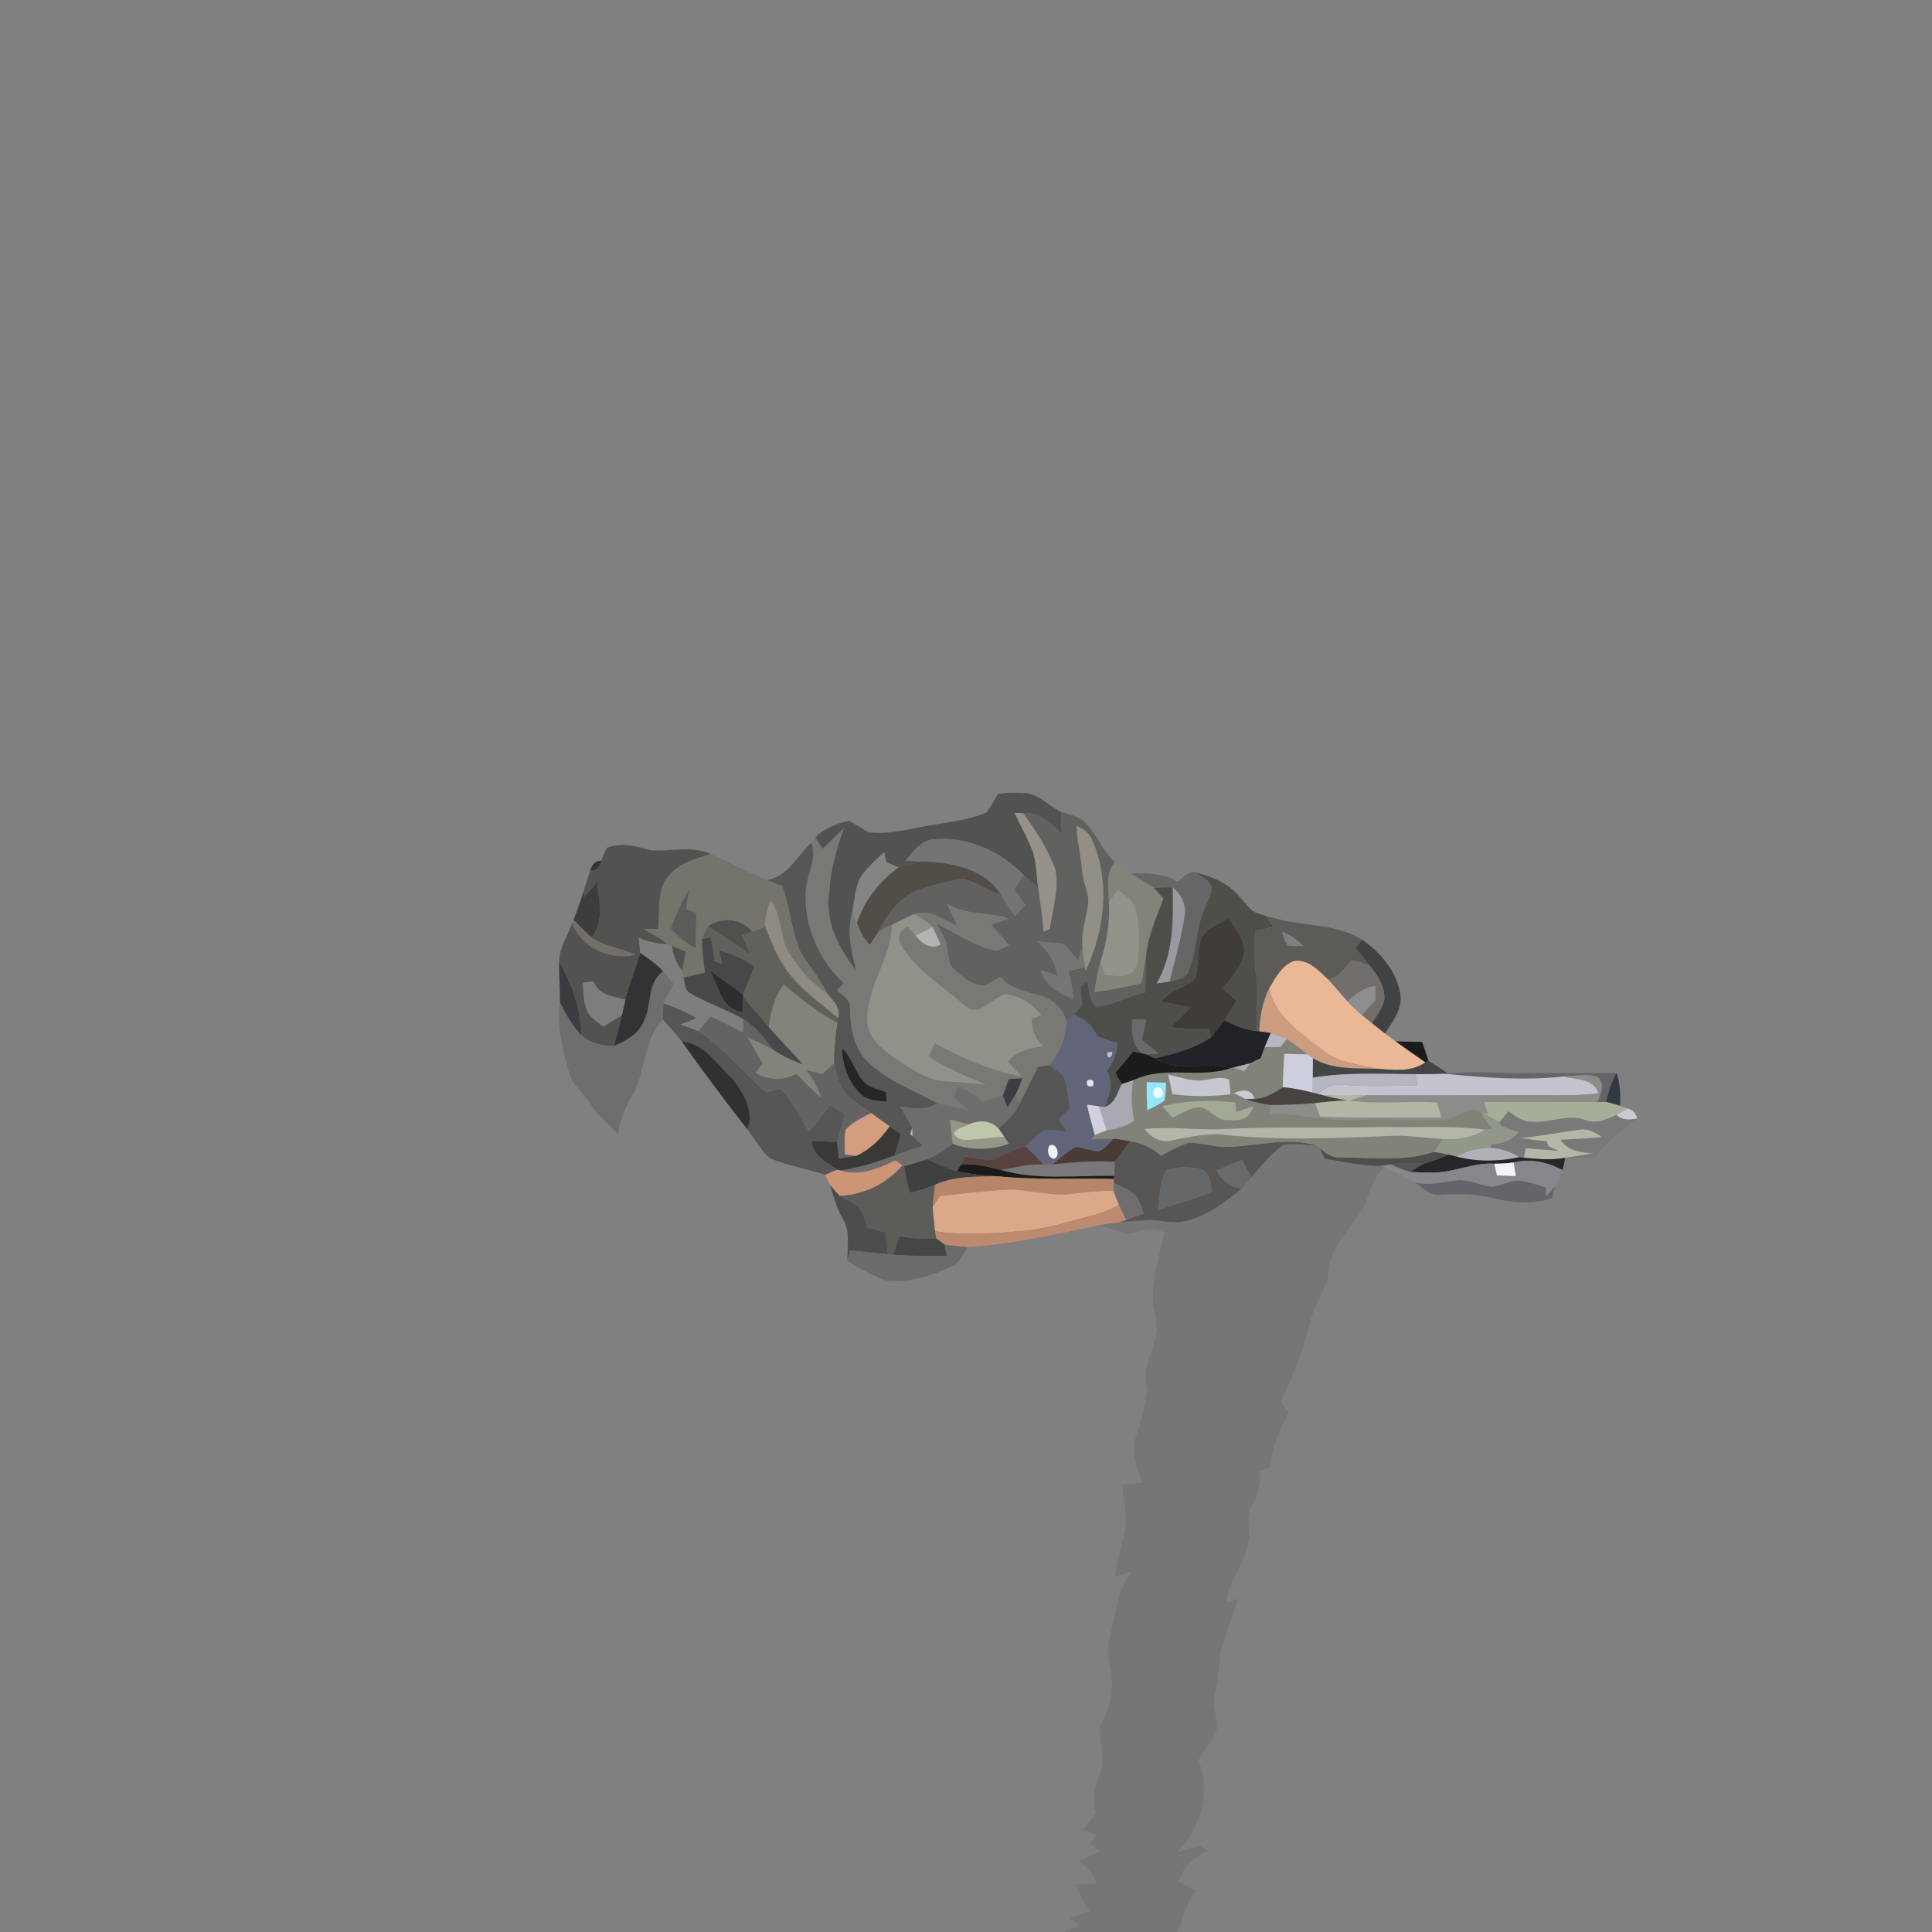 <?xml version="1.0" encoding="UTF-8" ?>
<!DOCTYPE svg PUBLIC "-//W3C//DTD SVG 1.1//EN" "http://www.w3.org/Graphics/SVG/1.1/DTD/svg11.dtd">
<svg width="512pt" height="512pt" viewBox="0 0 512 512" version="1.1" xmlns="http://www.w3.org/2000/svg">
<rect x="0" y="0" width="512" height="512" fill="#808080" stroke="none"/>
<g id="#515351ff">
<path fill="#515351" opacity="1.00" d=" M 264.51 210.45 C 266.64 210.01 268.84 210.07 271.01 210.14 C 275.04 210.03 277.73 213.55 281.16 215.12 C 281.22 217.06 281.30 219.01 281.41 220.96 C 278.52 218.33 275.48 215.00 271.17 215.51 C 270.60 215.49 269.47 215.47 268.90 215.46 C 270.35 218.55 272.01 221.53 273.33 224.69 C 274.73 228.01 274.65 231.67 275.11 235.18 C 273.82 234.09 272.54 232.98 271.29 231.85 C 265.09 225.61 256.28 221.50 247.38 222.45 C 243.99 222.73 241.98 225.74 239.96 228.09 C 241.36 228.17 242.77 228.24 244.18 228.30 C 242.12 228.70 240.09 229.22 238.10 229.88 C 237.03 229.40 235.96 228.93 234.89 228.47 C 234.69 227.58 234.49 226.69 234.29 225.81 C 232.05 228.05 229.54 230.11 227.87 232.84 C 226.55 235.67 226.43 238.86 225.85 241.89 C 224.39 247.02 225.65 252.23 226.95 257.23 C 222.28 251.52 218.54 244.17 219.74 236.60 C 220.05 230.73 221.54 225.05 223.63 219.58 C 221.73 221.35 219.88 223.15 218.03 224.97 C 217.37 223.97 216.70 222.98 216.04 221.99 C 218.34 219.49 221.69 218.32 224.89 217.50 C 226.79 218.32 228.38 219.71 230.27 220.55 C 234.96 221.14 239.65 219.99 244.24 219.15 C 249.94 217.98 255.90 217.64 261.31 215.36 C 262.69 213.95 263.32 212.00 264.51 210.45 Z" />
</g>
<g id="#979289ff">
<path fill="#979289" opacity="1.00" d=" M 268.90 215.46 C 269.47 215.47 270.60 215.49 271.17 215.51 C 274.58 220.21 277.86 225.16 279.77 230.68 C 280.67 235.88 278.91 241.07 278.24 246.20 C 277.82 246.38 276.99 246.75 276.57 246.93 C 276.23 242.99 275.67 239.09 275.11 235.18 C 274.65 231.67 274.73 228.01 273.33 224.69 C 272.01 221.53 270.35 218.55 268.90 215.46 Z" />
</g>
<g id="#616260ff">
<path fill="#616260" opacity="1.00" d=" M 271.17 215.51 C 275.48 215.00 278.52 218.33 281.41 220.96 C 281.30 219.01 281.22 217.06 281.16 215.12 C 283.44 215.98 286.14 216.28 287.84 218.21 C 290.76 221.38 292.26 225.64 295.51 228.55 C 292.82 231.43 293.83 235.47 293.87 239.01 C 294.18 244.42 293.33 249.81 291.63 254.93 C 290.89 257.54 290.42 260.22 290.01 262.91 C 294.22 262.36 298.39 261.53 302.52 260.56 C 302.94 257.95 303.37 255.35 303.78 252.74 C 303.65 256.17 303.64 259.61 303.45 263.04 C 298.94 263.80 294.89 266.72 290.30 266.72 C 288.47 265.05 288.73 262.14 288.15 259.88 C 287.58 260.35 287.02 260.83 286.46 261.30 C 286.53 263.06 286.61 264.82 286.68 266.58 C 285.94 267.37 285.19 268.17 284.47 268.97 C 283.86 269.66 283.26 270.36 282.67 271.06 C 282.00 267.37 278.89 264.68 275.37 263.77 C 271.69 262.74 267.68 262.00 265.12 258.89 C 263.73 259.71 262.36 260.58 260.86 261.21 C 257.73 261.19 255.09 259.03 252.93 256.97 C 251.16 255.58 251.41 253.19 251.04 251.22 C 250.75 248.78 249.24 246.76 248.10 244.66 C 253.11 247.12 257.77 250.55 263.29 251.76 C 264.82 252.16 266.07 250.99 267.39 250.47 C 265.83 248.64 264.25 246.83 262.66 245.03 C 264.22 244.52 265.78 243.98 267.33 243.42 C 261.92 241.63 255.87 242.65 250.88 239.41 C 251.85 241.40 252.81 243.41 253.77 245.42 C 250.12 243.76 246.30 240.75 242.10 242.30 C 240.19 243.19 238.31 244.14 236.41 245.06 C 235.20 245.65 233.99 246.24 232.81 246.88 C 235.18 242.15 238.51 237.43 243.75 235.69 C 247.55 234.55 251.40 233.32 255.36 232.95 C 258.89 233.79 261.95 235.97 265.32 237.28 C 266.56 239.10 267.73 240.97 268.93 242.82 C 269.85 241.82 270.78 240.83 271.71 239.83 C 270.76 238.45 269.80 237.07 268.85 235.69 C 269.66 234.41 270.47 233.13 271.29 231.85 C 272.54 232.98 273.82 234.09 275.11 235.18 C 275.67 239.09 276.23 242.99 276.57 246.93 C 276.99 246.75 277.82 246.38 278.24 246.20 C 278.91 241.07 280.67 235.88 279.77 230.68 C 277.86 225.16 274.58 220.21 271.17 215.51 M 285.37 218.87 C 285.32 222.71 286.47 226.42 286.70 230.24 C 286.85 233.18 288.29 235.88 288.45 238.81 C 288.06 242.91 286.42 246.91 286.90 251.09 C 286.48 252.25 286.08 253.40 285.68 254.56 C 284.46 253.06 283.33 251.46 281.85 250.21 C 279.55 249.68 277.15 249.83 274.82 249.45 C 277.64 251.78 279.62 254.89 280.24 258.53 C 278.75 258.05 277.27 257.57 275.79 257.12 C 276.96 261.26 280.78 263.35 284.54 264.76 C 284.23 262.24 283.74 259.74 283.18 257.26 C 284.62 256.96 286.07 256.66 287.52 256.38 L 287.66 257.34 C 292.76 246.61 294.30 233.69 289.42 222.58 C 288.75 220.72 287.05 219.69 285.37 218.87 Z" />
</g>
<g id="#918f86ff">
<path fill="#918f86" opacity="1.00" d=" M 285.37 218.87 C 287.05 219.69 288.75 220.72 289.42 222.58 C 294.30 233.69 292.76 246.61 287.66 257.34 L 287.52 256.38 C 287.27 254.62 287.05 252.86 286.90 251.09 C 286.42 246.91 288.06 242.91 288.45 238.81 C 288.29 235.88 286.85 233.18 286.70 230.24 C 286.47 226.42 285.32 222.71 285.37 218.87 Z" />
</g>
<g id="#797874ff">
<path fill="#797874" opacity="1.00" d=" M 218.03 224.97 C 219.88 223.15 221.73 221.35 223.63 219.58 C 221.54 225.05 220.05 230.73 219.74 236.60 C 218.54 244.17 222.28 251.52 226.95 257.23 C 225.65 252.23 224.39 247.02 225.85 241.89 C 226.28 242.77 226.70 243.67 227.10 244.57 C 227.91 246.68 228.84 248.80 230.55 250.37 C 231.30 249.20 232.06 248.04 232.81 246.88 C 233.99 246.24 235.20 245.65 236.41 245.06 C 236.17 254.16 229.41 261.74 229.87 270.95 C 230.24 275.37 234.08 278.26 237.44 280.61 C 241.44 283.20 245.58 286.26 250.51 286.54 C 254.10 286.80 257.70 287.02 261.27 287.46 C 256.13 285.13 250.73 283.25 246.11 279.93 C 246.65 278.76 247.19 277.59 247.74 276.43 C 254.93 280.46 262.61 283.69 270.73 285.29 C 269.55 283.98 268.36 282.67 267.17 281.38 C 269.40 278.41 273.11 277.76 276.55 277.22 C 274.27 275.44 273.44 272.73 273.41 269.94 C 274.25 269.66 275.10 269.37 275.96 269.09 C 273.62 266.01 270.11 263.69 266.16 263.56 C 262.63 264.59 259.30 270.00 255.62 266.40 C 249.94 261.43 243.04 257.40 239.03 250.83 C 237.61 248.74 238.24 246.52 240.57 245.60 C 241.25 246.39 241.95 247.17 242.66 247.95 C 244.31 250.07 246.59 251.72 249.28 250.33 C 248.58 248.77 247.90 247.21 247.16 245.68 C 245.78 244.13 243.92 243.19 242.10 242.30 C 246.30 240.75 250.12 243.76 253.77 245.42 C 252.81 243.41 251.85 241.40 250.88 239.41 C 255.87 242.65 261.92 241.63 267.33 243.42 C 265.78 243.98 264.22 244.52 262.66 245.03 C 264.25 246.83 265.83 248.64 267.39 250.47 C 266.07 250.99 264.82 252.16 263.29 251.76 C 257.77 250.55 253.11 247.12 248.10 244.66 C 249.24 246.76 250.75 248.78 251.04 251.22 C 251.41 253.19 251.16 255.58 252.93 256.97 C 255.09 259.03 257.73 261.19 260.86 261.21 C 262.36 260.58 263.73 259.71 265.12 258.89 C 267.68 262.00 271.69 262.74 275.37 263.77 C 278.89 264.68 282.00 267.37 282.67 271.06 C 282.46 275.27 280.73 279.16 278.01 282.33 C 277.03 282.46 276.05 282.60 275.08 282.74 C 273.44 285.96 271.88 289.23 270.25 292.47 C 269.95 291.91 269.35 290.81 269.05 290.26 C 269.78 288.78 270.36 287.23 270.96 285.71 C 269.74 285.79 268.52 285.89 267.31 285.99 C 266.79 287.44 266.27 288.90 265.75 290.36 C 263.94 290.91 262.13 291.45 260.32 291.97 C 258.38 290.24 256.23 288.69 253.67 288.06 C 253.46 288.78 253.05 290.22 252.85 290.94 C 254.15 292.00 255.45 293.07 256.75 294.15 C 253.97 293.57 251.17 293.06 248.41 292.37 C 242.26 289.05 235.49 286.52 230.28 281.73 C 226.23 278.01 225.30 272.34 225.24 267.10 C 225.49 264.82 223.21 263.81 221.78 262.52 C 222.36 261.84 222.95 261.16 223.54 260.49 C 217.03 254.52 213.17 245.60 213.48 236.75 C 213.53 232.17 216.69 227.89 214.98 223.29 C 215.25 222.96 215.78 222.31 216.04 221.99 C 216.70 222.98 217.37 223.97 218.03 224.97 Z" />
</g>
<g id="#737474ff">
<path fill="#737474" opacity="1.00" d=" M 247.38 222.45 C 256.28 221.50 265.09 225.61 271.29 231.85 C 270.47 233.13 269.66 234.41 268.85 235.69 C 269.80 237.07 270.76 238.45 271.71 239.83 C 270.78 240.83 269.85 241.82 268.93 242.82 C 267.73 240.97 266.56 239.10 265.32 237.28 C 261.05 230.11 251.87 228.45 244.18 228.30 C 242.77 228.24 241.36 228.17 239.96 228.09 C 241.98 225.74 243.99 222.73 247.38 222.45 Z" />
</g>
<g id="#525351ff">
<path fill="#525351" opacity="1.00" d=" M 160.75 224.74 C 164.62 223.15 168.58 224.22 172.39 225.33 C 177.68 225.75 183.23 223.97 188.31 226.33 C 184.13 227.66 179.39 228.88 176.76 232.71 C 173.87 236.63 175.10 241.72 174.36 246.22 C 173.05 246.31 171.74 246.23 170.43 246.18 C 172.74 247.35 174.93 248.74 177.08 250.20 C 174.39 250.16 171.73 249.67 169.28 248.53 C 169.43 249.86 169.58 251.19 169.66 252.53 C 168.49 256.71 166.74 260.70 165.73 264.92 C 162.49 264.05 158.58 263.76 157.30 260.08 C 156.36 260.21 155.43 260.34 154.49 260.47 C 154.59 262.88 154.60 265.36 155.49 267.64 C 156.29 269.66 158.32 270.74 159.93 272.05 C 161.56 271.03 163.19 270.02 164.82 269.00 C 164.19 271.74 163.41 274.44 162.70 277.16 C 159.61 277.27 156.52 276.40 154.13 274.40 C 153.94 267.49 151.58 260.76 148.16 254.80 C 148.25 251.13 150.47 247.96 151.65 244.58 C 153.90 251.14 161.89 254.67 168.39 252.95 C 164.56 251.38 160.28 250.85 156.80 248.49 C 160.25 244.22 158.68 238.75 158.30 233.82 C 157.14 235.14 155.98 236.45 154.79 237.74 C 154.79 237.26 154.78 236.30 154.77 235.82 C 155.26 234.09 155.86 232.39 156.44 230.69 C 158.03 231.00 159.05 229.48 159.33 228.13 C 159.77 226.98 160.27 225.87 160.75 224.74 Z" />
</g>
<g id="#575654ff">
<path fill="#575654" opacity="1.00" d=" M 203.18 233.25 C 208.57 232.46 211.36 226.81 214.98 223.29 C 216.69 227.89 213.53 232.17 213.48 236.75 C 213.17 245.60 217.03 254.52 223.54 260.49 C 222.95 261.16 222.36 261.84 221.78 262.52 C 223.21 263.81 225.49 264.82 225.24 267.10 C 225.30 272.34 226.23 278.01 230.28 281.73 C 235.49 286.52 242.26 289.05 248.41 292.37 C 245.41 294.33 241.83 293.93 238.52 293.18 C 239.65 295.05 240.73 296.96 241.78 298.88 C 241.64 299.29 241.34 300.12 241.20 300.53 L 241.80 301.09 C 242.73 301.95 243.68 302.80 244.62 303.65 C 242.11 304.45 239.60 305.27 237.12 306.18 C 237.67 304.30 238.22 302.43 238.76 300.56 C 237.76 299.87 236.77 299.19 235.78 298.51 C 234.13 297.33 232.51 296.13 230.85 294.97 C 228.57 293.33 226.06 291.95 224.11 289.91 C 222.30 287.59 221.68 284.61 221.01 281.81 C 220.98 278.21 221.34 274.63 221.90 271.08 C 221.95 270.76 222.03 270.11 222.07 269.78 C 222.95 267.06 220.61 265.08 219.10 263.16 C 217.32 259.06 214.10 255.88 211.99 251.99 C 209.72 246.50 209.27 240.46 207.33 234.85 C 205.94 234.33 204.56 233.81 203.18 233.25 M 223.13 277.78 C 223.23 282.27 224.81 286.87 228.13 289.99 C 229.95 291.79 232.67 291.64 235.01 291.97 C 234.96 291.32 234.84 290.02 234.78 289.37 C 232.65 288.61 230.14 288.23 228.66 286.35 C 226.46 283.72 225.72 280.11 223.13 277.78 Z" />
<path fill="#575654" opacity="1.00" d=" M 315.00 302.88 C 318.37 302.70 321.62 304.02 325.00 303.95 C 333.00 303.83 341.19 301.07 349.07 303.65 C 346.07 303.35 343.02 302.91 340.03 303.43 C 336.78 305.78 334.24 309.00 331.59 311.99 C 330.76 310.45 329.92 308.92 329.09 307.39 C 326.84 308.30 324.60 309.22 322.38 310.18 C 323.78 312.84 326.11 314.85 329.25 314.84 C 324.55 318.61 319.56 322.63 313.47 323.72 C 310.41 324.35 307.40 323.18 304.34 323.34 C 301.83 323.47 299.33 323.63 296.83 323.86 C 297.25 323.71 298.08 323.43 298.50 323.29 C 300.05 322.73 301.58 322.14 303.12 321.56 C 302.52 319.99 302.03 318.36 301.11 316.94 C 299.41 315.34 297.16 314.55 295.13 313.48 L 295.19 312.45 L 295.24 311.64 C 295.34 310.39 295.40 309.13 295.46 307.88 C 296.80 306.07 298.14 304.25 299.46 302.43 C 302.53 302.88 305.38 304.16 307.66 306.27 C 310.06 305.06 312.38 303.59 315.00 302.88 M 309.19 310.04 C 307.05 313.02 307.50 317.11 306.94 320.62 C 311.66 319.04 316.55 317.93 321.05 315.74 C 321.00 313.54 320.71 310.85 318.40 309.86 C 315.40 309.15 312.15 309.20 309.19 310.04 Z" />
</g>
<g id="#838483ff">
<path fill="#838483" opacity="1.00" d=" M 227.87 232.84 C 229.54 230.11 232.05 228.05 234.29 225.81 C 234.49 226.69 234.69 227.58 234.89 228.47 C 235.96 228.93 237.03 229.40 238.10 229.88 C 233.06 233.59 229.09 238.59 227.10 244.57 C 226.70 243.67 226.28 242.77 225.85 241.89 C 226.43 238.86 226.55 235.67 227.87 232.84 Z" />
</g>
<g id="#74746dff">
<path fill="#74746d" opacity="1.00" d=" M 176.76 232.71 C 179.39 228.88 184.13 227.66 188.31 226.33 C 193.35 228.46 198.15 231.11 203.18 233.25 C 204.56 233.81 205.94 234.33 207.33 234.85 C 209.27 240.46 209.72 246.50 211.99 251.99 C 214.10 255.88 217.32 259.06 219.10 263.16 C 215.12 260.78 212.19 257.12 209.60 253.34 C 206.36 249.00 207.55 242.95 204.20 238.63 C 203.37 240.88 202.67 243.23 202.82 245.65 C 201.65 246.08 200.47 246.50 199.30 246.94 C 196.55 243.32 191.11 242.89 187.55 245.56 C 186.99 246.63 186.47 247.73 186.00 248.85 C 186.10 251.84 186.45 254.81 186.80 257.78 C 184.90 258.20 183.01 258.63 181.13 259.08 C 181.04 258.63 180.86 257.74 180.77 257.30 C 181.08 255.60 181.44 253.91 181.79 252.22 C 180.56 251.70 179.33 251.17 178.11 250.65 C 177.85 250.54 177.33 250.31 177.08 250.20 C 174.93 248.74 172.74 247.35 170.43 246.18 C 171.74 246.23 173.05 246.31 174.36 246.22 C 175.10 241.72 173.87 236.63 176.76 232.71 M 177.81 246.06 C 179.67 248.19 181.92 249.93 184.37 251.34 C 184.33 248.20 184.39 245.06 184.60 241.94 C 183.65 241.63 182.69 241.34 181.81 240.88 C 182.00 239.15 182.36 237.44 182.67 235.73 C 180.67 238.98 179.07 242.46 177.81 246.06 Z" />
</g>
<g id="#232423d0">
<path fill="#232423" opacity="0.82" d=" M 156.44 230.69 C 156.69 229.32 157.80 227.93 159.33 228.13 C 159.05 229.48 158.03 231.00 156.44 230.69 Z" />
</g>
<g id="#524d47ff">
<path fill="#524d47" opacity="1.00" d=" M 244.18 228.30 C 251.87 228.45 261.05 230.11 265.32 237.28 C 261.95 235.97 258.89 233.79 255.36 232.95 C 251.40 233.32 247.55 234.55 243.75 235.69 C 238.51 237.43 235.18 242.15 232.81 246.88 C 232.06 248.04 231.30 249.20 230.55 250.37 C 228.84 248.80 227.91 246.68 227.10 244.57 C 229.09 238.59 233.06 233.59 238.10 229.88 C 240.09 229.22 242.12 228.70 244.18 228.30 Z" />
</g>
<g id="#828379ff">
<path fill="#828379" opacity="1.00" d=" M 293.87 239.01 C 293.83 235.47 292.82 231.43 295.51 228.55 C 296.89 229.57 298.32 230.54 299.76 231.49 C 301.76 232.80 303.85 233.95 305.82 235.31 C 306.66 236.25 307.49 237.22 308.31 238.19 C 306.57 242.96 304.37 247.64 303.78 252.74 C 303.37 255.35 302.94 257.95 302.52 260.56 C 298.39 261.53 294.22 262.36 290.01 262.91 C 290.42 260.22 290.89 257.54 291.63 254.93 C 292.04 256.09 292.46 257.24 292.88 258.40 C 295.16 258.44 297.81 259.32 299.81 257.80 C 301.72 256.49 301.56 253.94 301.72 251.90 C 301.74 248.26 301.91 244.54 300.99 240.98 C 300.38 238.56 298.06 237.28 296.28 235.80 C 295.47 236.87 294.67 237.94 293.87 239.01 Z" />
</g>
<g id="#656665ff">
<path fill="#656665" opacity="1.00" d=" M 299.76 231.49 C 304.00 231.29 308.36 231.47 312.13 233.67 C 313.57 232.65 314.81 230.62 316.84 231.16 C 318.47 232.45 321.27 233.47 321.16 235.94 C 320.67 237.66 319.85 239.25 319.17 240.90 C 316.91 246.07 317.22 251.93 315.07 257.14 C 314.49 259.42 311.83 259.64 309.93 260.12 C 311.37 254.22 313.15 248.36 313.97 242.33 C 314.36 239.55 312.87 236.93 310.81 235.18 C 309.14 235.12 307.48 235.19 305.82 235.31 C 303.85 233.95 301.76 232.80 299.76 231.49 Z" />
</g>
<g id="#4e4e4bff">
<path fill="#4e4e4b" opacity="1.00" d=" M 316.84 231.16 C 320.00 232.02 323.20 233.11 325.86 235.11 C 328.15 236.86 329.72 239.33 331.82 241.29 C 333.35 242.31 335.24 242.59 336.98 243.13 C 336.63 243.04 335.91 242.88 335.55 242.80 C 336.19 243.76 336.84 244.73 337.49 245.69 C 335.87 246.03 334.25 246.37 332.63 246.70 C 332.31 250.32 332.36 253.95 332.80 257.56 C 333.43 262.76 333.03 268.00 332.97 273.23 C 329.92 273.01 327.13 271.72 324.46 270.34 C 325.59 268.66 326.65 266.92 327.70 265.19 C 326.50 264.13 325.31 263.07 324.11 262.01 C 326.25 259.10 328.99 256.32 329.70 252.66 C 330.08 249.07 327.48 246.19 325.65 243.40 C 323.09 244.81 319.90 245.79 318.41 248.49 C 317.17 251.92 317.75 255.70 316.76 259.19 C 314.27 261.97 309.86 262.23 307.76 265.53 C 310.31 266.06 312.88 266.50 315.46 266.95 C 313.75 268.82 311.93 270.56 310.04 272.23 C 313.48 272.63 316.94 272.76 320.40 272.54 C 320.58 273.32 320.77 274.10 320.96 274.88 C 316.49 277.91 311.21 279.33 306.00 280.46 C 305.43 280.20 304.29 279.68 303.72 279.42 C 304.54 279.36 306.17 279.25 306.99 279.19 C 305.52 277.97 304.05 276.77 302.57 275.57 C 302.96 273.77 303.36 271.96 303.77 270.16 C 302.53 270.20 301.29 270.23 300.06 270.27 C 299.80 273.54 300.00 277.07 302.85 279.21 C 302.21 279.08 300.94 278.82 300.31 278.68 C 298.77 280.58 297.21 282.45 295.60 284.28 C 296.16 285.28 296.70 286.30 297.27 287.30 C 296.13 289.52 295.46 292.65 292.69 293.37 C 294.11 290.26 294.97 286.87 293.31 283.67 C 294.98 281.60 295.95 279.13 296.13 276.47 C 294.31 275.86 292.50 275.26 290.70 274.62 C 289.55 271.86 287.37 269.81 284.47 268.97 C 285.19 268.17 285.94 267.37 286.68 266.58 C 286.61 264.82 286.53 263.06 286.46 261.30 C 287.02 260.83 287.58 260.35 288.15 259.88 C 288.73 262.14 288.47 265.05 290.30 266.72 C 294.89 266.72 298.94 263.80 303.45 263.04 C 303.64 259.61 303.65 256.17 303.78 252.74 C 304.37 247.64 306.57 242.96 308.31 238.19 C 307.49 237.22 306.66 236.25 305.82 235.31 C 307.48 235.19 309.14 235.12 310.81 235.18 C 310.97 243.80 311.05 252.91 306.53 260.60 C 307.66 260.45 308.79 260.30 309.93 260.12 C 311.83 259.64 314.49 259.42 315.07 257.14 C 317.22 251.93 316.91 246.07 319.17 240.90 C 319.85 239.25 320.67 237.66 321.16 235.94 C 321.27 233.47 318.47 232.45 316.84 231.16 Z" />
<path fill="#4e4e4b" opacity="1.00" d=" M 349.72 304.21 C 351.20 305.53 352.87 306.87 355.00 306.71 C 363.36 306.74 371.94 307.97 380.05 305.24 C 381.33 305.45 382.61 305.70 383.89 306.00 C 381.72 306.94 379.51 307.79 377.24 308.43 C 374.36 308.16 371.46 308.03 368.62 308.59 C 368.03 308.67 366.84 308.84 366.25 308.92 C 361.10 309.12 356.11 307.84 351.07 307.05 C 350.63 306.09 350.18 305.15 349.72 304.21 Z" />
</g>
<g id="#3d3e3cff">
<path fill="#3d3e3c" opacity="1.00" d=" M 154.79 237.74 C 155.98 236.45 157.14 235.14 158.30 233.82 C 158.68 238.75 160.25 244.22 156.80 248.49 C 155.14 246.98 153.56 245.37 151.96 243.80 C 153.03 241.19 153.96 238.52 154.77 235.82 C 154.78 236.30 154.79 237.26 154.79 237.74 Z" />
</g>
<g id="#999a9eff">
<path fill="#999a9e" opacity="1.00" d=" M 310.81 235.18 C 312.87 236.93 314.36 239.55 313.97 242.33 C 313.15 248.36 311.37 254.22 309.93 260.12 C 308.79 260.30 307.66 260.45 306.53 260.60 C 311.05 252.91 310.97 243.80 310.81 235.18 Z" />
</g>
<g id="#5d5b59ff">
<path fill="#5d5b59" opacity="1.00" d=" M 177.81 246.06 C 179.07 242.46 180.67 238.98 182.67 235.73 C 182.36 237.44 182.00 239.15 181.81 240.88 C 182.69 241.34 183.65 241.63 184.60 241.94 C 184.39 245.06 184.33 248.20 184.37 251.34 C 181.92 249.93 179.67 248.19 177.81 246.06 Z" />
</g>
<g id="#92938aff">
<path fill="#92938a" opacity="1.00" d=" M 293.87 239.01 C 294.67 237.94 295.47 236.87 296.28 235.80 C 298.06 237.28 300.38 238.56 300.99 240.98 C 301.91 244.54 301.74 248.26 301.72 251.90 C 301.56 253.94 301.72 256.49 299.81 257.80 C 297.81 259.32 295.16 258.44 292.88 258.40 C 292.46 257.24 292.04 256.09 291.63 254.93 C 293.33 249.81 294.18 244.42 293.87 239.01 Z" />
</g>
<g id="#8f8b83ff">
<path fill="#8f8b83" opacity="1.00" d=" M 204.20 238.63 C 207.55 242.95 206.36 249.00 209.60 253.34 C 212.19 257.12 215.12 260.78 219.10 263.16 C 220.61 265.08 222.95 267.06 222.07 269.78 C 217.94 266.29 213.46 263.17 209.95 259.01 C 206.54 255.20 204.65 250.36 202.82 245.65 C 202.67 243.23 203.37 240.88 204.20 238.63 Z" />
</g>
<g id="#929189ff">
<path fill="#929189" opacity="1.00" d=" M 236.41 245.06 C 238.31 244.14 240.19 243.19 242.10 242.30 C 243.92 243.19 245.78 244.13 247.16 245.68 C 245.65 246.43 244.15 247.19 242.66 247.95 C 241.95 247.17 241.25 246.39 240.57 245.60 C 238.24 246.52 237.61 248.74 239.03 250.83 C 243.04 257.40 249.94 261.43 255.62 266.40 C 259.30 270.00 262.63 264.59 266.16 263.56 C 270.11 263.69 273.62 266.01 275.96 269.09 C 275.10 269.37 274.25 269.66 273.41 269.94 C 273.44 272.73 274.27 275.44 276.55 277.22 C 273.11 277.76 269.40 278.41 267.17 281.38 C 268.36 282.67 269.55 283.98 270.73 285.29 C 262.61 283.69 254.93 280.46 247.74 276.43 C 247.19 277.59 246.65 278.76 246.11 279.93 C 250.73 283.25 256.13 285.13 261.27 287.46 C 257.70 287.02 254.10 286.80 250.51 286.54 C 245.58 286.26 241.44 283.20 237.44 280.61 C 234.08 278.26 230.24 275.37 229.87 270.95 C 229.41 261.74 236.17 254.16 236.41 245.06 Z" />
</g>
<g id="#3f3c3aff">
<path fill="#3f3c3a" opacity="1.00" d=" M 318.41 248.49 C 319.90 245.79 323.09 244.81 325.65 243.40 C 327.48 246.19 330.08 249.07 329.70 252.66 C 328.99 256.32 326.25 259.10 324.11 262.01 C 325.31 263.07 326.50 264.13 327.70 265.19 C 326.65 266.92 325.59 268.66 324.46 270.34 C 323.35 271.90 322.20 273.43 320.96 274.88 C 320.77 274.10 320.58 273.32 320.40 272.54 C 316.94 272.76 313.48 272.63 310.04 272.23 C 311.93 270.56 313.75 268.82 315.46 266.95 C 312.88 266.50 310.31 266.06 307.76 265.53 C 309.86 262.23 314.27 261.97 316.76 259.19 C 317.75 255.70 317.17 251.92 318.41 248.49 Z" />
</g>
<g id="#5c5b58ff">
<path fill="#5c5b58" opacity="1.00" d=" M 335.55 242.80 C 335.91 242.88 336.63 243.04 336.98 243.13 C 344.84 245.57 353.72 244.54 360.91 248.99 C 360.36 249.74 359.82 250.50 359.29 251.27 C 360.51 252.82 361.75 254.38 363.00 255.93 C 361.37 255.32 359.69 254.58 357.92 254.69 C 356.29 256.74 354.73 258.97 352.01 259.62 C 349.55 257.34 346.79 254.24 343.11 254.64 C 339.79 255.66 338.10 259.06 336.41 261.82 C 334.58 265.38 333.92 269.36 333.72 273.32 L 332.97 273.23 C 333.03 268.00 333.43 262.76 332.80 257.56 C 332.36 253.95 332.31 250.32 332.63 246.70 C 334.25 246.37 335.87 246.03 337.49 245.69 C 336.84 244.73 336.19 243.76 335.55 242.80 M 339.74 246.95 C 340.20 248.16 340.41 249.56 341.30 250.57 C 342.67 250.76 344.05 250.70 345.43 250.70 C 343.83 249.04 341.91 247.74 339.74 246.95 Z" />
</g>
<g id="#726f68ff">
<path fill="#726f68" opacity="1.00" d=" M 151.96 243.80 C 153.56 245.37 155.14 246.98 156.80 248.49 C 160.28 250.85 164.56 251.38 168.39 252.95 C 161.89 254.67 153.90 251.14 151.65 244.58 L 151.96 243.80 Z" />
</g>
<g id="#50514eff">
<path fill="#50514e" opacity="1.00" d=" M 187.55 245.56 C 191.11 242.89 196.55 243.32 199.30 246.94 C 198.43 247.28 197.57 247.62 196.70 247.97 C 197.47 249.67 198.23 251.36 198.97 253.07 C 195.20 250.52 191.48 247.88 187.55 245.56 Z" />
</g>
<g id="#5f615aff">
<path fill="#5f615a" opacity="1.00" d=" M 199.30 246.94 C 200.47 246.50 201.65 246.08 202.82 245.65 C 204.65 250.36 206.54 255.20 209.95 259.01 C 213.46 263.17 217.94 266.29 222.07 269.78 C 222.03 270.11 221.95 270.76 221.90 271.08 C 216.73 268.36 212.18 264.68 207.72 260.95 C 205.17 264.14 204.39 268.18 203.71 272.09 C 201.48 269.45 199.12 266.92 196.96 264.23 L 196.91 263.50 C 197.94 261.05 198.94 258.59 199.92 256.12 C 197.07 254.15 193.89 252.74 190.54 251.89 C 190.84 253.11 191.14 254.33 191.45 255.56 C 190.92 255.35 189.88 254.93 189.35 254.72 C 189.04 252.61 188.73 250.51 188.43 248.42 C 187.62 248.56 186.81 248.70 186.00 248.85 C 186.47 247.73 186.99 246.63 187.55 245.56 C 191.48 247.88 195.20 250.52 198.97 253.07 C 198.23 251.36 197.47 249.67 196.70 247.97 C 197.57 247.62 198.43 247.28 199.30 246.94 Z" />
</g>
<g id="#b1b4b0ff">
<path fill="#b1b4b0" opacity="1.00" d=" M 242.66 247.95 C 244.15 247.19 245.65 246.43 247.16 245.68 C 247.90 247.21 248.58 248.77 249.28 250.33 C 246.59 251.72 244.31 250.07 242.66 247.95 Z" />
</g>
<g id="#7f7f7eff">
<path fill="#7f7f7e" opacity="1.00" d=" M 339.74 246.95 C 341.91 247.74 343.83 249.04 345.43 250.70 C 344.05 250.70 342.67 250.76 341.30 250.57 C 340.41 249.56 340.20 248.16 339.74 246.95 Z" />
</g>
<g id="#7f7e7dff">
<path fill="#7f7e7d" opacity="1.00" d=" M 169.28 248.53 C 171.73 249.67 174.39 250.16 177.08 250.20 C 177.33 250.31 177.85 250.54 178.11 250.65 C 178.29 253.11 179.33 255.33 180.77 257.30 C 180.86 257.74 181.04 258.63 181.13 259.08 C 181.57 260.47 181.38 262.38 182.88 263.16 C 187.38 265.91 192.52 267.42 197.05 270.13 C 197.01 271.30 196.97 272.47 196.93 273.65 C 194.12 272.16 191.27 270.74 188.40 269.39 C 187.26 270.67 186.13 271.96 184.99 273.25 C 183.42 272.61 181.83 272.06 180.23 271.51 C 181.71 270.94 183.18 270.37 184.66 269.79 C 181.83 268.24 178.88 266.94 175.83 265.91 C 176.58 264.13 177.57 262.48 178.52 260.81 C 177.59 259.67 176.66 258.53 175.72 257.42 C 173.99 255.46 171.79 254.01 169.66 252.53 C 169.58 251.19 169.43 249.86 169.28 248.53 Z" />
</g>
<g id="#474849ff">
<path fill="#474849" opacity="1.00" d=" M 186.00 248.85 C 186.81 248.70 187.62 248.56 188.43 248.42 C 188.73 250.51 189.04 252.61 189.35 254.72 C 189.88 254.93 190.92 255.35 191.45 255.56 C 191.14 254.33 190.84 253.11 190.54 251.89 C 193.89 252.74 197.07 254.15 199.92 256.12 C 198.94 258.59 197.94 261.05 196.91 263.50 C 193.95 261.39 191.01 259.25 188.08 257.12 C 190.39 261.21 191.10 267.56 196.78 268.25 C 196.86 266.91 196.92 265.57 196.96 264.23 C 199.12 266.92 201.48 269.45 203.71 272.09 C 206.65 275.55 209.89 278.74 212.87 282.16 C 210.07 281.14 207.37 279.87 204.90 278.21 C 202.63 275.21 200.31 272.13 197.05 270.13 C 192.52 267.42 187.38 265.91 182.88 263.16 C 181.38 262.38 181.57 260.47 181.13 259.08 C 183.01 258.63 184.90 258.20 186.80 257.78 C 186.45 254.81 186.10 251.84 186.00 248.85 Z" />
</g>
<g id="#757573ff">
<path fill="#757573" opacity="1.00" d=" M 274.82 249.45 C 277.15 249.83 279.55 249.68 281.85 250.21 C 283.33 251.46 284.46 253.06 285.68 254.56 C 286.08 253.40 286.48 252.25 286.90 251.09 C 287.05 252.86 287.27 254.62 287.52 256.38 C 286.07 256.66 284.62 256.96 283.18 257.26 C 283.74 259.74 284.23 262.24 284.54 264.76 C 280.78 263.35 276.96 261.26 275.79 257.12 C 277.27 257.57 278.75 258.05 280.24 258.53 C 279.62 254.89 277.64 251.78 274.82 249.45 Z" />
</g>
<g id="#414244ff">
<path fill="#414244" opacity="1.00" d=" M 360.91 248.99 C 365.79 252.32 369.92 257.16 371.04 263.10 C 371.85 267.19 369.13 270.69 367.03 273.89 C 365.85 272.99 364.70 272.07 363.55 271.16 C 364.81 269.18 366.43 267.28 366.85 264.91 C 367.11 261.48 365.05 258.47 363.00 255.93 C 361.75 254.38 360.51 252.82 359.29 251.27 C 359.82 250.50 360.36 249.74 360.91 248.99 Z" />
</g>
<g id="#515254ff">
<path fill="#515254" opacity="1.00" d=" M 178.11 250.65 C 179.33 251.17 180.56 251.70 181.79 252.22 C 181.44 253.91 181.08 255.60 180.77 257.30 C 179.33 255.33 178.29 253.11 178.11 250.65 Z" />
</g>
<g id="#323334ff">
<path fill="#323334" opacity="1.00" d=" M 165.73 264.92 C 166.74 260.70 168.49 256.71 169.66 252.53 C 171.79 254.01 173.99 255.46 175.72 257.42 C 171.32 260.45 172.83 266.43 170.58 270.68 C 169.24 274.05 165.87 275.84 162.70 277.16 C 163.41 274.44 164.19 271.74 164.82 269.00 C 165.11 267.64 165.42 266.28 165.73 264.92 Z" />
</g>
<g id="#726e6cff">
<path fill="#726e6c" opacity="1.00" d=" M 357.92 254.69 C 359.69 254.58 361.37 255.32 363.00 255.93 C 365.05 258.47 367.11 261.48 366.85 264.91 C 366.43 267.28 364.81 269.18 363.55 271.16 C 362.67 270.45 361.81 269.75 360.96 269.04 C 362.03 267.64 363.23 266.35 364.50 265.12 C 364.50 263.86 364.50 262.60 364.49 261.34 C 361.54 261.60 359.22 263.51 357.04 265.33 C 355.32 263.46 353.75 261.46 352.01 259.62 C 354.73 258.97 356.29 256.74 357.92 254.69 Z" />
</g>
<g id="#3a3c3ffe">
<path fill="#3a3c3f" opacity="1.00" d=" M 148.16 254.80 C 151.58 260.76 153.94 267.49 154.13 274.40 C 151.68 271.84 149.94 268.74 148.38 265.59 C 148.43 261.99 148.11 258.40 148.16 254.80 Z" />
</g>
<g id="#eab897ff">
<path fill="#eab897" opacity="1.00" d=" M 336.41 261.82 C 338.10 259.06 339.79 255.66 343.11 254.64 C 346.79 254.24 349.55 257.34 352.01 259.62 C 353.75 261.46 355.32 263.46 357.04 265.33 C 358.27 266.64 359.58 267.87 360.96 269.04 C 361.81 269.75 362.67 270.45 363.55 271.16 C 364.70 272.07 365.85 272.99 367.03 273.89 C 367.97 274.60 368.91 275.29 369.87 275.98 C 372.49 277.84 375.10 279.71 377.76 281.52 C 374.09 284.15 369.51 283.57 365.29 283.27 C 360.28 282.11 354.74 281.78 350.61 278.37 C 344.93 273.82 337.81 269.61 336.41 261.82 Z" />
</g>
<g id="#2c2e30ff">
<path fill="#2c2e30" opacity="1.00" d=" M 188.08 257.12 C 191.01 259.25 193.95 261.39 196.91 263.50 L 196.96 264.23 C 196.92 265.57 196.86 266.91 196.78 268.25 C 191.10 267.56 190.39 261.21 188.08 257.12 Z" />
</g>
<g id="#00000024">
<path fill="#000000" opacity="0.14" d=" M 170.58 270.68 C 172.83 266.43 171.32 260.45 175.72 257.42 C 176.66 258.53 177.59 259.67 178.52 260.81 C 177.57 262.48 176.58 264.13 175.83 265.91 C 175.73 267.32 175.70 268.74 175.65 270.17 C 170.32 275.73 171.28 284.11 167.46 290.46 C 165.61 293.57 164.29 296.95 163.77 300.54 C 161.46 297.96 158.57 295.89 156.73 292.90 C 154.90 289.90 151.74 287.76 150.80 284.24 C 149.06 278.21 147.52 271.90 148.38 265.59 C 149.94 268.74 151.68 271.84 154.13 274.40 C 156.52 276.40 159.61 277.27 162.70 277.16 C 165.87 275.84 169.24 274.05 170.58 270.68 Z" />
</g>
<g id="#7d7c7fff">
<path fill="#7d7c7f" opacity="1.00" d=" M 154.49 260.47 C 155.43 260.34 156.36 260.21 157.30 260.08 C 158.58 263.76 162.49 264.05 165.73 264.92 C 165.42 266.28 165.11 267.64 164.82 269.00 C 163.19 270.02 161.56 271.03 159.93 272.05 C 158.32 270.74 156.29 269.66 155.49 267.64 C 154.60 265.36 154.59 262.88 154.49 260.47 Z" />
</g>
<g id="#82837bff">
<path fill="#82837b" opacity="1.00" d=" M 207.72 260.95 C 212.18 264.68 216.73 268.36 221.90 271.08 C 221.34 274.63 220.98 278.21 221.01 281.81 C 219.97 282.77 218.94 283.73 217.91 284.70 C 216.50 284.32 215.09 283.95 213.69 283.57 C 215.33 285.84 216.97 288.18 217.60 290.95 C 215.30 288.94 213.17 286.75 211.01 284.60 C 207.54 286.48 203.66 286.23 200.24 284.38 C 200.86 283.50 201.48 282.63 202.10 281.76 C 200.73 279.49 199.39 277.20 198.09 274.89 C 200.40 275.91 202.70 276.96 204.90 278.21 C 207.37 279.87 210.07 281.14 212.87 282.16 C 209.89 278.74 206.65 275.55 203.71 272.09 C 204.39 268.18 205.17 264.14 207.72 260.95 Z" />
</g>
<g id="#8e8d90ff">
<path fill="#8e8d90" opacity="1.00" d=" M 357.04 265.33 C 359.22 263.51 361.54 261.60 364.49 261.34 C 364.50 262.60 364.50 263.86 364.50 265.12 C 363.23 266.35 362.03 267.64 360.96 269.04 C 359.58 267.87 358.27 266.64 357.04 265.33 Z" />
</g>
<g id="#cc9d80ff">
<path fill="#cc9d80" opacity="1.00" d=" M 333.72 273.32 C 333.92 269.36 334.58 265.38 336.41 261.82 C 337.81 269.61 344.93 273.82 350.61 278.37 C 354.74 281.78 360.28 282.11 365.29 283.27 C 359.46 283.05 353.14 283.61 347.95 280.44 C 347.60 280.18 346.90 279.67 346.55 279.41 C 344.74 278.03 342.96 276.62 341.04 275.39 C 339.65 274.77 338.23 274.24 336.79 273.78 C 335.77 273.58 334.74 273.45 333.72 273.32 Z" />
</g>
<g id="#555655ff">
<path fill="#555655" opacity="1.00" d=" M 175.83 265.91 C 178.88 266.94 181.83 268.24 184.66 269.79 C 183.18 270.37 181.71 270.94 180.23 271.51 C 181.83 272.06 183.42 272.61 184.99 273.25 C 191.87 277.64 196.96 284.20 203.09 289.51 C 204.40 289.14 205.70 288.78 207.01 288.41 C 209.81 292.03 212.15 295.98 214.40 299.96 C 216.26 297.58 218.12 295.19 219.98 292.81 C 221.32 293.61 222.66 294.41 224.00 295.22 C 223.28 297.71 222.48 300.18 221.87 302.71 C 219.62 302.54 217.38 302.43 215.13 302.37 C 215.25 306.28 219.08 308.00 221.84 309.99 C 220.79 310.43 219.75 310.87 218.71 311.33 C 213.82 309.77 208.70 308.87 203.95 306.92 C 201.56 304.73 200.01 301.82 198.04 299.27 C 200.01 294.55 196.96 289.58 194.16 285.91 C 190.02 282.20 186.81 276.49 180.70 276.00 C 179.11 273.98 177.38 272.07 175.65 270.17 C 175.70 268.74 175.73 267.32 175.83 265.91 Z" />
</g>
<g id="#646363ff">
<path fill="#646363" opacity="1.00" d=" M 188.40 269.39 C 191.27 270.74 194.12 272.16 196.93 273.65 C 196.97 272.47 197.01 271.30 197.05 270.13 C 200.31 272.13 202.63 275.21 204.90 278.21 C 202.70 276.96 200.40 275.91 198.09 274.89 C 199.39 277.20 200.73 279.49 202.10 281.76 C 201.48 282.63 200.86 283.50 200.24 284.38 C 203.66 286.23 207.54 286.48 211.01 284.60 C 213.17 286.75 215.30 288.94 217.60 290.95 C 216.97 288.18 215.33 285.84 213.69 283.57 C 215.09 283.95 216.50 284.32 217.91 284.70 C 218.94 283.73 219.97 282.77 221.01 281.81 C 221.68 284.61 222.30 287.59 224.11 289.91 C 226.06 291.95 228.57 293.33 230.85 294.97 C 228.51 296.23 225.97 297.33 224.14 299.33 C 223.64 301.48 223.90 303.71 223.93 305.90 C 224.68 306.01 226.20 306.22 226.95 306.33 C 225.40 306.61 223.83 306.80 222.27 307.01 C 222.10 305.58 221.97 304.14 221.87 302.71 C 222.48 300.18 223.28 297.71 224.00 295.22 C 222.66 294.41 221.32 293.61 219.98 292.81 C 218.12 295.19 216.26 297.58 214.40 299.96 C 212.15 295.98 209.81 292.03 207.01 288.41 C 205.70 288.78 204.40 289.14 203.09 289.51 C 196.96 284.20 191.87 277.64 184.99 273.25 C 186.13 271.96 187.26 270.67 188.40 269.39 Z" />
</g>
<g id="#626479ff">
<path fill="#626479" opacity="1.00" d=" M 284.47 268.97 C 287.37 269.81 289.55 271.86 290.70 274.62 C 292.50 275.26 294.31 275.86 296.13 276.47 C 295.95 279.13 294.98 281.60 293.31 283.67 C 294.97 286.87 294.11 290.26 292.69 293.37 C 292.33 293.32 291.59 293.23 291.22 293.18 C 290.17 293.03 289.12 292.88 288.07 292.74 C 288.60 295.47 289.45 298.13 290.16 300.82 C 289.94 301.10 289.49 301.66 289.26 301.95 C 291.21 301.86 293.15 301.77 295.11 301.79 C 293.77 302.92 292.74 304.70 290.96 305.14 C 289.01 304.91 287.14 304.22 285.20 303.96 C 282.83 305.07 280.98 306.99 278.94 308.59 C 278.33 308.59 277.11 308.61 276.50 308.62 C 275.01 306.95 273.41 305.37 271.80 303.83 C 273.34 302.35 274.75 300.62 276.70 299.65 C 278.64 299.08 280.69 299.74 282.65 299.93 C 281.97 298.79 281.30 297.66 280.63 296.53 C 281.59 295.62 282.55 294.72 283.51 293.82 C 283.00 290.91 283.01 287.82 281.74 285.11 C 280.62 284.03 279.27 283.22 278.01 282.33 C 280.73 279.16 282.46 275.27 282.67 271.06 C 283.26 270.36 283.86 269.66 284.47 268.97 M 293.39 279.06 C 293.56 282.38 296.36 277.50 293.39 279.06 M 288.16 286.29 C 287.77 287.68 288.27 288.18 289.67 287.79 C 290.06 286.38 289.56 285.88 288.16 286.29 M 287.20 301.16 C 287.77 301.73 287.77 301.73 287.20 301.16 M 278.22 303.54 C 277.32 304.58 277.69 306.75 279.16 307.08 C 281.23 306.81 280.13 302.57 278.22 303.54 Z" />
</g>
<g id="#6b696bff">
<path fill="#6b696b" opacity="1.00" d=" M 300.06 270.27 C 301.29 270.23 302.53 270.20 303.77 270.16 C 303.36 271.96 302.96 273.77 302.57 275.57 C 304.05 276.77 305.52 277.97 306.99 279.19 C 306.17 279.25 304.54 279.36 303.72 279.42 L 302.85 279.21 C 300.00 277.07 299.80 273.54 300.06 270.27 Z" />
</g>
<g id="#202226ff">
<path fill="#202226" opacity="1.00" d=" M 320.96 274.88 C 322.20 273.43 323.35 271.90 324.46 270.34 C 327.13 271.72 329.92 273.01 332.97 273.23 L 333.72 273.32 C 334.74 273.45 335.77 273.58 336.79 273.78 C 336.20 275.02 335.65 276.28 335.14 277.56 C 334.79 278.51 334.45 279.47 334.13 280.43 C 333.19 280.88 332.25 281.34 331.31 281.79 C 329.81 282.17 328.31 282.54 326.82 282.93 L 326.15 283.06 C 319.51 281.18 312.16 284.29 306.00 280.46 C 311.21 279.33 316.49 277.91 320.96 274.88 Z" />
</g>
<g id="#b7b6c0ff">
<path fill="#b7b6c0" opacity="1.00" d=" M 336.79 273.78 C 338.23 274.24 339.65 274.77 341.04 275.39 C 340.47 276.08 339.91 276.78 339.35 277.47 C 337.94 277.50 336.54 277.53 335.14 277.56 C 335.65 276.28 336.20 275.02 336.79 273.78 Z" />
</g>
<g id="#818379ff">
<path fill="#818379" opacity="1.00" d=" M 341.04 275.39 C 342.96 276.62 344.74 278.03 346.55 279.41 C 344.48 279.37 342.41 279.33 340.35 279.28 C 340.17 282.23 340.01 285.18 339.92 288.13 C 337.67 289.67 335.24 291.19 332.42 291.20 C 331.79 288.42 328.99 288.78 326.99 289.67 C 327.74 290.05 329.26 290.81 330.01 291.20 C 332.18 292.05 334.47 292.56 336.79 292.84 C 336.71 293.46 336.54 294.71 336.46 295.33 C 344.37 294.90 352.09 297.37 359.99 296.79 C 367.33 296.35 374.66 297.09 382.00 296.85 C 385.71 297.02 388.66 292.76 392.38 294.68 C 393.17 296.30 394.28 297.75 395.51 299.08 C 395.04 299.15 394.10 299.29 393.64 299.36 C 384.60 298.25 375.48 298.85 366.40 298.66 C 351.94 299.04 337.45 298.47 323.00 299.27 C 316.42 299.43 309.84 298.51 303.28 299.20 C 304.96 301.31 307.54 302.95 310.34 302.26 C 315.16 301.32 320.01 300.13 324.97 300.81 C 339.40 302.20 353.90 301.69 368.35 301.03 C 373.01 300.75 377.62 301.64 382.26 301.84 C 381.52 302.97 380.78 304.10 380.05 305.24 C 371.94 307.97 363.36 306.74 355.00 306.71 C 352.87 306.87 351.20 305.53 349.72 304.21 L 349.07 303.65 C 341.19 301.07 333.00 303.83 325.00 303.95 C 321.62 304.02 318.37 302.70 315.00 302.88 C 312.38 303.59 310.06 305.06 307.66 306.27 C 305.38 304.16 302.53 302.88 299.46 302.43 C 298.02 302.14 296.57 301.89 295.11 301.79 C 293.15 301.77 291.21 301.86 289.26 301.95 C 289.49 301.66 289.94 301.10 290.16 300.82 C 291.18 300.34 292.22 299.91 293.28 299.55 C 295.84 299.21 298.35 298.51 300.52 297.06 C 299.85 293.50 299.71 289.86 300.34 286.29 C 308.44 282.21 317.76 285.97 326.15 283.06 L 326.82 282.93 C 327.80 283.22 328.78 283.53 329.75 283.85 C 330.14 283.33 330.92 282.31 331.31 281.79 C 332.25 281.34 333.19 280.88 334.13 280.43 C 334.45 279.47 334.79 278.51 335.14 277.56 C 336.54 277.53 337.94 277.50 339.35 277.47 C 339.91 276.78 340.47 276.08 341.04 275.39 M 309.52 284.75 C 309.96 286.46 310.35 288.19 310.68 289.94 C 315.79 290.69 320.99 290.59 326.11 290.00 C 325.96 288.69 325.82 287.38 325.69 286.07 C 322.81 284.91 319.92 286.57 317.00 286.33 C 314.44 286.12 311.99 285.34 309.52 284.75 M 303.89 286.79 C 303.85 289.26 303.90 291.73 304.05 294.20 C 305.62 293.43 307.28 292.75 308.61 291.58 C 308.91 290.05 308.92 288.48 309.03 286.93 C 307.31 286.86 305.60 286.82 303.89 286.79 M 307.96 293.18 C 308.90 294.19 309.85 295.20 310.80 296.20 C 313.18 295.09 315.52 293.46 318.24 293.43 C 320.94 294.29 322.83 297.31 325.99 296.83 C 328.79 297.22 331.48 296.11 332.13 293.17 C 330.62 293.65 329.13 294.16 327.65 294.70 C 327.57 293.86 327.49 293.03 327.41 292.19 C 320.94 291.40 314.30 291.57 307.96 293.18 Z" />
</g>
<g id="#303130fe">
<path fill="#303130" opacity="1.00" d=" M 180.70 276.00 C 186.81 276.49 190.02 282.20 194.16 285.91 C 196.96 289.58 200.01 294.55 198.04 299.27 C 192.07 291.66 186.26 283.92 180.70 276.00 Z" />
</g>
<g id="#010101ca">
<path fill="#010101" opacity="0.79" d=" M 369.87 275.98 C 372.21 276.03 374.55 276.08 376.89 276.12 C 377.45 277.79 378.01 279.45 378.58 281.12 L 377.76 281.52 C 375.10 279.71 372.49 277.84 369.87 275.98 Z" />
<path fill="#010101" opacity="0.79" d=" M 295.60 284.28 C 297.21 282.45 298.77 280.58 300.31 278.68 C 300.94 278.82 302.21 279.08 302.85 279.21 L 303.72 279.42 C 304.29 279.68 305.43 280.20 306.00 280.46 C 312.16 284.29 319.51 281.18 326.15 283.06 C 317.76 285.97 308.44 282.21 300.34 286.29 C 299.32 286.63 298.29 286.97 297.27 287.30 C 296.70 286.30 296.16 285.28 295.60 284.28 Z" />
<path fill="#010101" opacity="0.79" d=" M 254.65 308.56 C 258.24 308.24 261.76 309.16 265.21 310.04 C 274.97 312.92 285.24 311.39 295.24 311.64 L 295.19 312.45 C 284.86 312.19 274.52 312.78 264.23 311.71 C 260.67 311.50 257.09 311.17 253.61 310.40 C 253.87 309.94 254.39 309.02 254.65 308.56 Z" />
</g>
<g id="#252627ff">
<path fill="#252627" opacity="1.00" d=" M 223.13 277.78 C 225.72 280.11 226.46 283.72 228.66 286.35 C 230.14 288.23 232.65 288.61 234.78 289.37 C 234.84 290.02 234.96 291.32 235.01 291.97 C 232.67 291.64 229.95 291.79 228.13 289.99 C 224.81 286.87 223.23 282.27 223.13 277.78 Z" />
</g>
<g id="#c1bfcbff">
<path fill="#c1bfcb" opacity="1.00" d=" M 293.39 279.06 C 296.36 277.50 293.56 282.38 293.39 279.06 Z" />
</g>
<g id="#cecfddff">
<path fill="#cecfdd" opacity="1.00" d=" M 340.35 279.28 C 342.41 279.33 344.48 279.37 346.55 279.41 C 346.90 279.67 347.60 280.18 347.95 280.44 C 347.93 282.15 347.92 283.87 347.92 285.59 C 347.90 286.91 347.89 288.25 347.88 289.58 C 345.28 288.85 342.61 288.39 339.92 288.13 C 340.01 285.18 340.17 282.23 340.35 279.28 Z" />
</g>
<g id="#444644fb">
<path fill="#444644" opacity="1.00" d=" M 347.95 280.44 C 353.14 283.61 359.46 283.05 365.29 283.27 C 369.51 283.57 374.09 284.15 377.76 281.52 L 378.58 281.12 C 380.33 282.19 382.05 283.30 383.72 284.51 L 382.81 284.57 C 380.23 284.65 377.66 284.70 375.08 284.66 C 366.03 284.66 356.88 284.09 347.92 285.59 C 347.92 283.87 347.93 282.15 347.95 280.44 Z" />
</g>
<g id="#555556ff">
<path fill="#555556" opacity="1.00" d=" M 275.08 282.74 C 276.05 282.60 277.03 282.46 278.01 282.33 C 279.27 283.22 280.62 284.03 281.74 285.11 C 283.01 287.82 283.00 290.91 283.51 293.82 C 282.55 294.72 281.59 295.62 280.63 296.53 C 281.30 297.66 281.97 298.79 282.65 299.93 C 280.69 299.74 278.64 299.08 276.70 299.65 C 274.75 300.62 273.34 302.35 271.80 303.83 C 268.82 304.44 266.22 306.03 263.47 307.22 C 260.90 307.55 258.34 306.77 255.80 306.44 C 255.51 306.97 254.93 308.03 254.65 308.56 C 254.39 309.02 253.87 309.94 253.61 310.40 C 250.89 309.59 248.29 308.44 245.73 307.23 C 248.16 306.18 250.36 304.69 252.48 303.11 C 257.30 304.88 262.49 304.86 267.32 303.09 C 267.02 302.63 266.43 301.70 266.13 301.24 C 265.61 300.47 265.08 299.73 264.54 298.99 C 266.88 297.25 268.95 295.11 270.25 292.47 C 271.88 289.23 273.44 285.96 275.08 282.74 Z" />
</g>
<g id="#abacb2ff">
<path fill="#abacb2" opacity="1.00" d=" M 326.82 282.93 C 328.31 282.54 329.81 282.17 331.31 281.79 C 330.92 282.31 330.14 283.33 329.75 283.85 C 328.78 283.53 327.80 283.22 326.82 282.93 Z" />
</g>
<g id="#646569ff">
<path fill="#646569" opacity="1.00" d=" M 383.72 284.51 C 390.46 283.74 397.24 284.50 404.00 284.37 C 412.13 284.29 420.27 284.46 428.40 284.35 C 427.08 286.75 426.22 289.36 425.65 292.04 C 425.06 292.04 423.89 292.04 423.30 292.04 C 424.31 290.00 425.22 287.57 423.62 285.54 C 420.70 284.37 417.50 285.14 414.48 285.27 C 403.93 286.46 393.34 285.60 382.81 284.57 L 383.72 284.51 Z" />
<path fill="#646569" opacity="1.00" d=" M 386.30 312.76 C 389.58 312.45 392.55 314.41 395.79 314.47 C 397.89 314.05 399.86 313.10 402.00 312.84 C 404.69 312.98 407.24 313.95 409.79 314.72 C 409.75 315.49 409.71 316.26 409.67 317.03 C 410.53 316.11 411.40 315.20 412.24 314.26 C 411.86 315.35 411.51 316.45 411.19 317.57 C 405.83 319.39 400.06 318.64 394.69 317.32 C 390.34 316.24 385.86 316.38 381.43 316.65 C 378.75 316.96 377.01 314.48 374.88 313.31 C 378.69 314.32 382.50 313.14 386.30 312.76 Z" />
</g>
<g id="#c5c7d1ff">
<path fill="#c5c7d1" opacity="1.00" d=" M 309.52 284.75 C 311.99 285.34 314.44 286.12 317.00 286.33 C 319.92 286.57 322.81 284.91 325.69 286.07 C 325.82 287.38 325.96 288.69 326.11 290.00 C 320.99 290.59 315.79 290.69 310.68 289.94 C 310.35 288.19 309.96 286.46 309.52 284.75 Z" />
</g>
<g id="#b4b7c0ff">
<path fill="#b4b7c0" opacity="1.00" d=" M 347.92 285.59 C 356.88 284.09 366.03 284.66 375.08 284.66 C 375.26 285.64 375.45 286.62 375.65 287.61 C 368.95 287.79 362.26 287.99 355.57 287.47 C 353.13 287.11 351.05 288.38 349.29 289.92 C 348.94 289.84 348.24 289.67 347.88 289.58 C 347.89 288.25 347.90 286.91 347.92 285.59 Z" />
</g>
<g id="#c3c4cdff">
<path fill="#c3c4cd" opacity="1.00" d=" M 375.08 284.66 C 377.66 284.70 380.23 284.65 382.81 284.57 C 393.34 285.60 403.93 286.46 414.48 285.27 C 417.82 286.16 422.41 285.69 423.65 289.77 C 417.12 290.51 410.54 290.22 403.99 290.27 C 390.04 290.31 376.09 290.29 362.14 290.29 C 358.23 290.37 354.31 290.51 350.40 290.19 L 349.29 289.92 C 351.05 288.38 353.13 287.11 355.57 287.47 C 362.26 287.99 368.95 287.79 375.65 287.61 C 375.45 286.62 375.26 285.64 375.08 284.66 Z" />
</g>
<g id="#8b8d8aff">
<path fill="#8b8d8a" opacity="1.00" d=" M 414.48 285.27 C 417.50 285.14 420.70 284.37 423.62 285.54 C 425.22 287.57 424.31 290.00 423.30 292.04 C 413.32 292.02 403.33 291.93 393.34 292.03 C 393.65 293.09 393.97 294.16 394.28 295.23 C 393.81 295.09 392.85 294.81 392.38 294.68 C 388.66 292.76 385.71 297.02 382.00 296.85 C 374.66 297.09 367.33 296.35 359.99 296.79 C 352.09 297.37 344.37 294.90 336.46 295.33 C 336.54 294.71 336.71 293.46 336.79 292.84 C 340.69 292.81 344.60 292.66 348.50 292.34 C 348.94 293.54 349.40 294.74 349.86 295.94 C 360.57 296.34 371.30 296.06 382.03 296.16 C 381.61 294.82 381.19 293.49 380.79 292.15 C 373.06 291.73 365.30 292.65 357.60 291.67 C 359.10 291.18 360.61 290.69 362.14 290.29 C 376.09 290.29 390.04 290.31 403.99 290.27 C 410.54 290.22 417.12 290.51 423.65 289.77 C 422.41 285.69 417.82 286.16 414.48 285.27 Z" />
</g>
<g id="#343842fe">
<path fill="#343842" opacity="1.00" d=" M 428.40 284.35 C 429.35 287.15 429.51 290.12 429.32 293.06 C 428.11 292.67 426.88 292.33 425.65 292.04 C 426.22 289.36 427.08 286.75 428.40 284.35 Z" />
</g>
<g id="#3d3e41ff">
<path fill="#3d3e41" opacity="1.00" d=" M 267.31 285.99 C 268.52 285.89 269.74 285.79 270.96 285.71 C 270.36 287.23 269.78 288.78 269.05 290.26 C 268.38 291.36 267.66 292.43 266.96 293.51 C 266.55 292.46 266.15 291.41 265.75 290.36 C 266.27 288.90 266.79 287.44 267.31 285.99 Z" />
</g>
<g id="#e4e2eaff">
<path fill="#e4e2ea" opacity="1.00" d=" M 288.16 286.29 C 289.56 285.88 290.06 286.38 289.67 287.79 C 288.27 288.18 287.77 287.68 288.16 286.29 Z" />
</g>
<g id="#a8a9b2ff">
<path fill="#a8a9b2" opacity="1.00" d=" M 297.27 287.30 C 298.29 286.97 299.32 286.63 300.34 286.29 C 299.71 289.86 299.85 293.50 300.52 297.06 C 298.35 298.51 295.84 299.21 293.28 299.55 C 292.60 297.42 291.93 295.29 291.22 293.18 C 291.59 293.23 292.33 293.32 292.69 293.37 C 295.46 292.65 296.13 289.52 297.27 287.30 Z" />
</g>
<g id="#94e8fdff">
<path fill="#94e8fd" opacity="1.00" d=" M 303.89 286.79 C 305.60 286.82 307.31 286.86 309.03 286.93 C 308.92 288.48 308.91 290.05 308.61 291.58 C 307.28 292.75 305.62 293.43 304.05 294.20 C 303.90 291.73 303.85 289.26 303.89 286.79 M 306.12 288.37 C 304.66 289.31 306.14 291.98 307.66 290.81 C 309.09 289.86 307.63 287.19 306.12 288.37 Z" />
</g>
<g id="#6e6d6bff">
<path fill="#6e6d6b" opacity="1.00" d=" M 253.67 288.06 C 256.23 288.69 258.38 290.24 260.32 291.97 C 262.13 291.45 263.94 290.91 265.75 290.36 C 266.15 291.41 266.55 292.46 266.96 293.51 C 267.66 292.43 268.38 291.36 269.05 290.26 C 269.35 290.81 269.95 291.91 270.25 292.47 C 268.95 295.11 266.88 297.25 264.54 298.99 C 262.43 296.81 259.49 296.82 256.85 297.93 C 255.13 297.62 253.43 297.20 251.76 296.72 C 251.97 298.85 252.20 300.98 252.48 303.11 C 250.36 304.69 248.16 306.18 245.73 307.23 C 243.69 307.88 241.63 308.45 239.59 309.08 L 239.22 308.81 C 238.56 308.37 237.89 307.95 237.22 307.54 C 232.76 309.73 227.64 311.85 222.64 310.18 C 227.62 309.45 232.44 307.98 237.12 306.18 C 239.60 305.27 242.11 304.45 244.62 303.65 C 243.68 302.80 242.73 301.95 241.80 301.09 C 241.80 300.54 241.79 299.44 241.78 298.88 C 240.73 296.96 239.65 295.05 238.52 293.18 C 241.83 293.93 245.41 294.33 248.41 292.37 C 251.17 293.06 253.97 293.57 256.75 294.15 C 255.45 293.07 254.15 292.00 252.85 290.94 C 253.05 290.22 253.46 288.78 253.67 288.06 Z" />
</g>
<g id="#ecffffff">
<path fill="#ecffff" opacity="1.00" d=" M 306.12 288.37 C 307.63 287.19 309.09 289.86 307.66 290.81 C 306.14 291.98 304.66 289.31 306.12 288.37 Z" />
</g>
<g id="#474440ff">
<path fill="#474440" opacity="1.00" d=" M 332.42 291.20 C 335.24 291.19 337.67 289.67 339.92 288.13 C 342.61 288.39 345.28 288.85 347.88 289.58 C 348.24 289.67 348.94 289.84 349.29 289.92 L 350.40 290.19 C 352.59 290.75 354.80 291.22 357.02 291.62 C 354.17 291.72 351.33 292.01 348.50 292.34 C 344.60 292.66 340.69 292.81 336.79 292.84 C 334.47 292.56 332.18 292.05 330.01 291.20 C 330.61 291.20 331.82 291.20 332.42 291.20 Z" />
</g>
<g id="#cccbd3ff">
<path fill="#cccbd3" opacity="1.00" d=" M 326.99 289.67 C 328.99 288.78 331.79 288.42 332.42 291.20 C 331.82 291.20 330.61 291.20 330.01 291.20 C 329.26 290.81 327.74 290.05 326.99 289.67 Z" />
</g>
<g id="#b1b7a3ff">
<path fill="#b1b7a3" opacity="1.00" d=" M 350.40 290.19 C 354.31 290.51 358.23 290.37 362.14 290.29 C 360.61 290.69 359.10 291.18 357.60 291.67 C 365.30 292.65 373.06 291.73 380.79 292.15 C 381.19 293.49 381.61 294.82 382.03 296.16 C 371.30 296.06 360.57 296.34 349.86 295.94 C 349.40 294.74 348.94 293.54 348.50 292.34 C 351.33 292.01 354.17 291.72 357.02 291.62 C 354.80 291.22 352.59 290.75 350.40 290.19 Z" />
</g>
<g id="#d2d0dcff">
<path fill="#d2d0dc" opacity="1.00" d=" M 288.07 292.74 C 289.12 292.88 290.17 293.03 291.22 293.18 C 291.93 295.29 292.60 297.42 293.28 299.55 C 292.22 299.91 291.18 300.34 290.16 300.82 C 289.45 298.13 288.60 295.47 288.07 292.74 Z" />
</g>
<g id="#a2a994ff">
<path fill="#a2a994" opacity="1.00" d=" M 307.96 293.18 C 314.30 291.57 320.94 291.40 327.41 292.19 C 327.49 293.03 327.57 293.86 327.65 294.70 C 329.13 294.16 330.62 293.65 332.13 293.17 C 331.48 296.11 328.79 297.22 325.99 296.83 C 322.83 297.31 320.94 294.29 318.24 293.43 C 315.52 293.46 313.18 295.09 310.80 296.20 C 309.85 295.20 308.90 294.19 307.96 293.18 Z" />
</g>
<g id="#a7ae97ff">
<path fill="#a7ae97" opacity="1.00" d=" M 393.34 292.03 C 403.33 291.93 413.32 292.02 423.30 292.04 C 423.89 292.04 425.06 292.04 425.65 292.04 C 426.88 292.33 428.11 292.67 429.32 293.06 C 429.84 293.24 430.87 293.60 431.39 293.78 C 430.64 294.20 429.13 295.04 428.38 295.46 C 425.81 296.73 422.91 297.98 420.06 296.82 C 415.39 295.17 410.66 297.68 405.91 297.29 C 403.52 297.35 401.61 295.78 399.73 294.53 C 398.95 295.49 398.16 296.44 397.39 297.41 C 395.71 296.51 394.04 295.60 392.38 294.68 C 392.85 294.81 393.81 295.09 394.28 295.23 C 393.97 294.16 393.65 293.09 393.34 292.03 Z" />
</g>
<g id="#797979ff">
<path fill="#797979" opacity="1.00" d=" M 397.39 297.41 C 398.16 296.44 398.95 295.49 399.73 294.53 C 401.61 295.78 403.52 297.35 405.91 297.29 C 410.66 297.68 415.39 295.17 420.06 296.82 C 422.91 297.98 425.81 296.73 428.38 295.46 C 429.91 296.95 431.94 296.74 433.90 296.40 C 429.76 299.44 425.71 302.69 422.59 306.81 C 419.99 306.83 417.39 306.82 414.80 306.84 C 417.27 306.45 419.73 306.01 422.20 305.63 C 418.93 305.45 415.49 305.04 413.56 302.05 C 417.19 301.80 420.84 301.71 424.47 301.35 C 422.73 300.04 420.69 298.97 418.44 299.41 C 413.23 300.09 408.07 301.17 402.83 301.56 C 405.17 301.92 407.53 302.22 409.89 302.47 C 410.03 302.89 410.16 303.32 410.31 303.74 C 411.23 304.15 412.16 304.57 413.09 304.99 C 410.16 304.76 407.24 304.53 404.32 304.30 C 404.20 304.93 403.97 306.18 403.85 306.80 C 403.53 306.77 402.90 306.72 402.59 306.69 C 400.33 305.15 397.70 304.37 394.99 304.20 C 395.07 303.97 395.21 303.50 395.29 303.27 C 398.04 303.24 400.54 302.15 402.38 300.08 C 400.86 299.51 399.36 298.97 397.84 298.43 C 397.73 298.18 397.51 297.67 397.39 297.41 Z" />
</g>
<g id="#cacbd2fd">
<path fill="#cacbd2" opacity="1.00" d=" M 431.39 293.78 C 432.68 294.17 433.52 295.04 433.90 296.40 C 431.94 296.74 429.91 296.95 428.38 295.46 C 429.13 295.04 430.64 294.20 431.39 293.78 Z" />
</g>
<g id="#d49d7dff">
<path fill="#d49d7d" opacity="1.00" d=" M 224.14 299.33 C 225.97 297.33 228.51 296.23 230.85 294.97 C 232.51 296.13 234.13 297.33 235.78 298.51 C 233.51 301.78 230.61 304.65 226.95 306.33 C 226.20 306.22 224.68 306.01 223.93 305.90 C 223.90 303.71 223.64 301.48 224.14 299.33 Z" />
</g>
<g id="#919789ff">
<path fill="#919789" opacity="1.00" d=" M 395.51 299.08 C 394.28 297.75 393.17 296.30 392.38 294.68 C 394.04 295.60 395.71 296.51 397.39 297.41 C 397.51 297.67 397.73 298.18 397.84 298.43 C 399.36 298.97 400.86 299.51 402.38 300.08 C 400.54 302.15 398.04 303.24 395.29 303.27 C 395.21 303.50 395.07 303.97 394.99 304.20 C 391.83 304.16 388.74 305.01 385.97 306.50 C 385.27 306.33 384.58 306.16 383.89 306.00 C 382.61 305.70 381.33 305.45 380.05 305.24 C 380.78 304.10 381.52 302.97 382.26 301.84 C 386.22 302.13 390.22 301.46 393.64 299.36 C 394.10 299.29 395.04 299.15 395.51 299.08 Z" />
</g>
<g id="#949787ff">
<path fill="#949787" opacity="1.00" d=" M 251.76 296.72 C 253.43 297.20 255.13 297.62 256.85 297.93 C 255.52 298.70 253.65 298.89 252.76 300.22 C 252.97 301.48 254.56 302.01 255.68 302.11 C 259.18 302.06 262.63 301.42 266.13 301.24 C 266.43 301.70 267.02 302.63 267.32 303.09 C 262.49 304.86 257.30 304.88 252.48 303.11 C 252.20 300.98 251.97 298.85 251.76 296.72 Z" />
</g>
<g id="#bec7a9ff">
<path fill="#bec7a9" opacity="1.00" d=" M 256.85 297.93 C 259.49 296.82 262.43 296.81 264.54 298.99 C 265.08 299.73 265.61 300.47 266.13 301.24 C 262.63 301.42 259.18 302.06 255.68 302.11 C 254.56 302.01 252.97 301.48 252.76 300.22 C 253.65 298.89 255.52 298.70 256.85 297.93 Z" />
</g>
<g id="#b2b8a8ff">
<path fill="#b2b8a8" opacity="1.00" d=" M 323.00 299.27 C 337.45 298.47 351.94 299.04 366.40 298.66 C 375.48 298.85 384.60 298.25 393.64 299.36 C 390.22 301.46 386.22 302.13 382.26 301.84 C 377.62 301.64 373.01 300.75 368.35 301.03 C 353.90 301.69 339.40 302.20 324.97 300.81 C 320.01 300.13 315.16 301.32 310.34 302.26 C 307.54 302.95 304.96 301.31 303.28 299.20 C 309.84 298.51 316.42 299.43 323.00 299.27 Z" />
<path fill="#b2b8a8" opacity="1.00" d=" M 402.83 301.56 C 408.07 301.17 413.23 300.09 418.44 299.41 C 420.69 298.97 422.73 300.04 424.47 301.35 C 420.84 301.71 417.19 301.80 413.56 302.05 C 415.49 305.04 418.93 305.45 422.20 305.63 C 419.73 306.01 417.27 306.45 414.80 306.84 C 411.17 307.49 407.49 307.18 403.85 306.80 C 403.97 306.18 404.20 304.93 404.32 304.30 C 407.24 304.53 410.16 304.76 413.09 304.99 C 412.16 304.57 411.23 304.15 410.31 303.74 C 410.16 303.32 410.03 302.89 409.89 302.47 C 407.53 302.22 405.17 301.92 402.83 301.56 Z" />
</g>
<g id="#3b3938ff">
<path fill="#3b3938" opacity="1.00" d=" M 235.78 298.51 C 236.77 299.19 237.76 299.87 238.76 300.56 C 238.22 302.43 237.67 304.30 237.12 306.18 C 232.44 307.98 227.62 309.45 222.64 310.18 L 221.84 309.99 C 219.08 308.00 215.25 306.28 215.13 302.37 C 217.38 302.43 219.62 302.54 221.87 302.71 C 221.97 304.14 222.10 305.58 222.27 307.01 C 223.83 306.80 225.40 306.61 226.95 306.33 C 230.61 304.65 233.51 301.78 235.78 298.51 Z" />
</g>
<g id="#b9b6b8ff">
<path fill="#b9b6b8" opacity="1.00" d=" M 241.78 298.88 C 241.79 299.44 241.80 300.54 241.80 301.09 L 241.20 300.53 C 241.34 300.12 241.64 299.29 241.78 298.88 Z" />
</g>
<g id="#ffffffff">
<path fill="#ffffff" opacity="1.00" d=" M 287.20 301.16 C 287.77 301.73 287.77 301.73 287.20 301.16 Z" />
<path fill="#ffffff" opacity="1.00" d=" M 267.21 308.29 C 267.82 308.90 267.82 308.90 267.21 308.29 Z" />
<path fill="#ffffff" opacity="1.00" d=" M 243.21 324.24 C 243.80 324.82 243.80 324.82 243.21 324.24 Z" />
</g>
<g id="#4b3b37ff">
<path fill="#4b3b37" opacity="1.00" d=" M 295.11 301.79 C 296.57 301.89 298.02 302.14 299.46 302.43 C 298.14 304.25 296.80 306.07 295.46 307.88 C 289.94 307.58 284.43 307.95 278.94 308.59 C 280.98 306.99 282.83 305.07 285.20 303.96 C 287.14 304.22 289.01 304.91 290.96 305.14 C 292.74 304.70 293.77 302.92 295.11 301.79 Z" />
</g>
<g id="#f1f0f4ff">
<path fill="#f1f0f4" opacity="1.00" d=" M 278.22 303.54 C 280.13 302.57 281.23 306.81 279.16 307.08 C 277.69 306.75 277.32 304.58 278.22 303.54 Z" />
</g>
<g id="#57423efd">
<path fill="#57423e" opacity="1.00" d=" M 263.47 307.22 C 266.22 306.03 268.82 304.44 271.80 303.83 C 273.41 305.37 275.01 306.95 276.50 308.62 C 272.67 308.38 268.96 309.47 265.21 310.04 C 261.76 309.16 258.24 308.24 254.65 308.56 C 254.93 308.03 255.51 306.97 255.80 306.44 C 258.34 306.77 260.90 307.55 263.47 307.22 M 267.21 308.29 C 267.82 308.90 267.82 308.90 267.21 308.29 Z" />
</g>
<g id="#00000015">
<path fill="#000000" opacity="0.08" d=" M 331.59 311.99 C 334.24 309.00 336.78 305.78 340.03 303.43 C 343.02 302.91 346.07 303.35 349.07 303.65 L 349.72 304.21 C 350.18 305.15 350.63 306.09 351.07 307.05 C 356.11 307.84 361.10 309.12 366.25 308.92 L 366.92 309.21 C 363.97 312.01 363.05 315.99 361.55 319.60 C 358.43 325.30 352.71 329.92 352.09 336.78 C 351.88 341.09 348.93 344.49 347.73 348.51 C 345.79 356.46 342.98 364.22 339.40 371.58 C 340.09 372.47 340.79 373.36 341.50 374.25 C 339.28 378.81 336.89 383.48 336.70 388.65 C 335.79 389.08 334.88 389.51 333.98 389.95 C 334.14 393.06 333.48 396.11 331.80 398.75 C 329.62 402.10 331.92 406.18 330.51 409.77 C 329.66 415.13 325.10 419.14 325.20 424.72 C 326.17 424.36 327.14 424.00 328.11 423.65 C 326.55 428.33 324.78 432.95 323.47 437.71 C 322.76 441.38 323.12 445.19 322.03 448.82 C 321.04 452.01 322.77 455.21 322.44 458.42 C 321.27 461.36 319.23 463.85 317.56 466.52 C 321.14 474.61 318.16 484.78 311.93 490.78 C 313.94 490.24 315.96 489.73 317.98 489.22 C 318.75 489.67 319.54 490.13 320.33 490.60 C 316.43 491.91 313.50 494.74 312.28 498.69 C 313.85 499.47 315.43 500.26 317.01 501.05 C 313.92 504.04 314.08 508.61 311.69 512.00 L 282.11 512.00 C 283.38 511.42 284.64 510.80 285.89 510.18 C 285.12 509.57 284.35 508.96 283.58 508.35 C 285.31 507.72 287.05 507.10 288.79 506.48 C 287.44 504.18 286.17 501.84 284.96 499.48 C 286.81 499.36 288.67 499.24 290.54 499.12 C 289.82 496.61 288.02 494.76 285.95 493.29 C 287.90 492.34 289.85 491.39 291.80 490.44 C 290.81 489.83 289.82 489.23 288.84 488.64 C 289.41 487.83 289.98 487.01 290.56 486.20 C 289.34 485.78 288.11 485.37 286.89 484.96 C 288.09 483.49 289.30 482.02 290.51 480.56 C 289.41 477.13 290.06 473.64 291.41 470.39 C 293.05 466.33 291.60 462.06 291.37 457.93 C 292.95 454.88 294.46 451.74 294.50 448.22 C 295.47 443.47 292.58 438.84 294.01 434.12 C 295.74 428.13 295.88 421.43 300.01 416.40 C 298.48 416.90 296.95 417.39 295.43 417.88 C 295.98 414.26 296.82 410.70 297.77 407.18 C 299.00 402.69 297.82 398.06 297.35 393.56 C 299.20 393.32 301.06 393.09 302.92 392.85 C 301.28 389.24 299.74 385.18 300.91 381.20 C 302.34 376.95 303.38 372.59 304.14 368.18 C 301.83 361.59 308.13 355.51 306.18 348.85 C 304.15 341.39 307.06 333.94 308.60 326.70 C 305.74 324.74 302.59 326.28 299.59 326.90 C 296.67 326.77 293.98 325.26 291.13 324.70 C 293.02 324.34 294.93 324.17 296.83 323.86 C 299.33 323.63 301.83 323.47 304.34 323.34 C 307.40 323.18 310.41 324.35 313.47 323.72 C 319.56 322.63 324.55 318.61 329.25 314.84 C 330.04 313.90 330.82 312.94 331.59 311.99 Z" />
</g>
<g id="#b1afb7ff">
<path fill="#b1afb7" opacity="1.00" d=" M 385.97 306.50 C 388.74 305.01 391.83 304.16 394.99 304.20 C 397.70 304.37 400.33 305.15 402.59 306.69 C 397.12 307.85 391.39 307.95 385.97 306.50 Z" />
</g>
<g id="#262729ff">
<path fill="#262729" opacity="1.00" d=" M 383.89 306.00 C 384.58 306.16 385.27 306.33 385.97 306.50 C 391.39 307.95 397.12 307.85 402.59 306.69 C 402.90 306.72 403.53 306.77 403.85 306.80 C 407.49 307.18 411.17 307.49 414.80 306.84 C 414.59 307.92 414.36 309.01 414.13 310.10 C 410.12 308.02 405.63 306.91 401.15 308.07 C 399.44 308.29 397.73 308.39 396.01 308.40 C 390.59 308.05 385.57 310.64 380.19 310.73 C 378.03 310.78 375.87 310.72 373.72 310.55 C 374.88 309.83 376.04 309.11 377.24 308.43 C 379.51 307.79 381.72 306.94 383.89 306.00 Z" />
</g>
<g id="#cb9576ff">
<path fill="#cb9576" opacity="1.00" d=" M 222.64 310.18 C 227.64 311.85 232.76 309.73 237.22 307.54 C 237.89 307.95 238.56 308.37 239.22 308.81 C 235.04 313.64 228.90 316.73 222.48 316.91 C 221.59 315.96 220.75 314.98 219.94 313.98 C 219.63 313.32 219.02 311.99 218.71 311.33 C 219.75 310.87 220.79 310.43 221.84 309.99 L 222.64 310.18 Z" />
</g>
<g id="#404040ff">
<path fill="#404040" opacity="1.00" d=" M 239.59 309.08 C 241.63 308.45 243.69 307.88 245.73 307.23 C 248.29 308.44 250.89 309.59 253.61 310.40 C 257.09 311.17 260.67 311.50 264.23 311.71 C 258.73 311.88 252.92 311.58 247.82 313.98 C 245.68 314.92 243.43 315.58 241.16 316.11 C 240.36 313.84 239.91 311.47 239.59 309.08 Z" />
</g>
<g id="#0000000f">
<path fill="#000000" opacity="0.06" d=" M 278.94 308.59 C 284.43 307.95 289.94 307.58 295.46 307.88 C 295.40 309.13 295.34 310.39 295.24 311.64 C 285.24 311.39 274.97 312.92 265.21 310.04 C 268.96 309.47 272.67 308.38 276.50 308.62 C 277.11 308.61 278.33 308.59 278.94 308.59 Z" />
</g>
<g id="#6b6a69ff">
<path fill="#6b6a69" opacity="1.00" d=" M 322.38 310.18 C 324.60 309.22 326.84 308.30 329.09 307.39 C 329.92 308.92 330.76 310.45 331.59 311.99 C 330.82 312.94 330.04 313.90 329.25 314.84 C 326.11 314.85 323.78 312.84 322.38 310.18 Z" />
</g>
<g id="#86878cff">
<path fill="#86878c" opacity="1.00" d=" M 366.25 308.92 C 366.84 308.84 368.03 308.67 368.62 308.59 C 370.27 309.36 371.95 310.07 373.72 310.55 C 375.87 310.72 378.03 310.78 380.19 310.73 C 385.57 310.64 390.59 308.05 396.01 308.40 C 396.18 309.18 396.52 310.72 396.69 311.49 C 398.35 311.55 400.01 311.61 401.68 311.68 C 401.50 310.47 401.33 309.27 401.15 308.07 C 405.63 306.91 410.12 308.02 414.13 310.10 C 413.66 311.55 412.96 312.91 412.24 314.26 C 411.40 315.20 410.53 316.11 409.67 317.03 C 409.71 316.26 409.75 315.49 409.79 314.72 C 407.24 313.95 404.69 312.98 402.00 312.84 C 399.86 313.10 397.89 314.05 395.79 314.47 C 392.55 314.41 389.58 312.45 386.30 312.76 C 382.50 313.14 378.69 314.32 374.88 313.31 C 372.29 311.82 369.62 310.47 366.92 309.21 L 366.25 308.92 Z" />
</g>
<g id="#14141261">
<path fill="#141412" opacity="0.38" d=" M 368.62 308.59 C 371.46 308.03 374.36 308.16 377.24 308.43 C 376.04 309.11 374.88 309.83 373.72 310.55 C 371.95 310.07 370.27 309.36 368.62 308.59 Z" />
</g>
<g id="#f5f3f9ff">
<path fill="#f5f3f9" opacity="1.00" d=" M 396.01 308.40 C 397.73 308.39 399.44 308.29 401.15 308.07 C 401.33 309.27 401.50 310.47 401.68 311.68 C 400.01 311.61 398.35 311.55 396.69 311.49 C 396.52 310.72 396.18 309.18 396.01 308.40 Z" />
</g>
<g id="#5d5c59ff">
<path fill="#5d5c59" opacity="1.00" d=" M 239.22 308.81 L 239.59 309.08 C 239.91 311.47 240.36 313.84 241.16 316.11 C 243.43 315.58 245.68 314.92 247.82 313.98 C 247.57 315.94 247.31 317.90 247.21 319.88 C 247.32 322.02 247.57 324.16 247.82 326.30 C 247.89 326.77 248.03 327.72 248.10 328.19 C 244.84 328.42 241.57 328.18 238.36 327.59 C 237.82 329.25 237.28 330.91 236.68 332.55 C 236.34 332.52 235.64 332.48 235.30 332.45 C 235.10 330.49 234.89 328.54 234.67 326.59 C 233.10 326.20 231.53 325.82 229.97 325.43 C 229.23 323.48 228.74 321.35 227.38 319.73 C 225.88 318.57 224.12 317.83 222.48 316.91 C 228.90 316.73 235.04 313.64 239.22 308.81 M 243.21 324.24 C 243.80 324.82 243.80 324.82 243.21 324.24 Z" />
</g>
<g id="#666768ff">
<path fill="#666768" opacity="1.00" d=" M 309.19 310.04 C 312.15 309.20 315.40 309.15 318.40 309.86 C 320.71 310.85 321.00 313.54 321.05 315.74 C 316.55 317.93 311.66 319.04 306.94 320.62 C 307.50 317.11 307.05 313.02 309.19 310.04 Z" />
</g>
<g id="#b68668ff">
<path fill="#b68668" opacity="1.00" d=" M 247.82 313.98 C 252.92 311.58 258.73 311.88 264.23 311.71 C 274.52 312.78 284.86 312.19 295.19 312.45 L 295.13 313.48 C 295.11 314.01 295.08 315.07 295.07 315.59 C 291.26 315.55 287.48 315.94 283.71 316.40 C 277.80 317.16 272.04 314.90 266.13 315.32 C 260.45 315.64 254.80 316.36 249.15 316.96 C 248.50 317.92 247.85 318.90 247.21 319.88 C 247.31 317.90 247.57 315.94 247.82 313.98 Z" />
</g>
<g id="#4c4d4cff">
<path fill="#4c4d4c" opacity="1.00" d=" M 219.94 313.98 C 220.75 314.98 221.59 315.96 222.48 316.91 C 224.12 317.83 225.88 318.57 227.38 319.73 C 228.74 321.35 229.23 323.48 229.97 325.43 C 231.53 325.82 233.10 326.20 234.67 326.59 C 234.89 328.54 235.10 330.49 235.30 332.45 C 231.96 332.09 228.62 331.67 225.27 331.42 C 225.10 332.09 224.76 333.43 224.59 334.10 C 224.44 330.31 225.48 326.13 223.24 322.75 C 221.61 320.04 220.94 316.94 219.94 313.98 Z" />
</g>
<g id="#6f6d6dff">
<path fill="#6f6d6d" opacity="1.00" d=" M 295.13 313.48 C 297.16 314.55 299.41 315.34 301.11 316.94 C 302.03 318.36 302.52 319.99 303.12 321.56 C 301.58 322.14 300.05 322.73 298.50 323.29 C 297.82 321.95 297.13 320.63 296.50 319.27 C 295.98 318.06 295.50 316.83 295.07 315.59 C 295.08 315.07 295.11 314.01 295.13 313.48 Z" />
</g>
<g id="#dca88aff">
<path fill="#dca88a" opacity="1.00" d=" M 249.15 316.96 C 254.80 316.36 260.45 315.64 266.13 315.32 C 272.04 314.90 277.80 317.16 283.71 316.40 C 287.48 315.94 291.26 315.55 295.07 315.59 C 295.50 316.83 295.98 318.06 296.50 319.27 C 294.24 320.59 291.82 321.63 289.26 322.21 C 283.24 323.61 277.37 325.74 271.17 326.21 C 263.41 326.86 255.56 327.49 247.82 326.30 C 247.57 324.16 247.32 322.02 247.21 319.88 C 247.85 318.90 248.50 317.92 249.15 316.96 Z" />
</g>
<g id="#bc8a6eff">
<path fill="#bc8a6e" opacity="1.00" d=" M 296.50 319.27 C 297.13 320.63 297.82 321.95 298.50 323.29 C 298.08 323.43 297.25 323.71 296.83 323.86 C 294.93 324.17 293.02 324.34 291.13 324.70 C 279.63 327.15 268.09 329.82 256.32 330.48 C 254.32 330.35 252.32 330.15 250.34 329.84 C 249.57 329.31 248.82 328.76 248.10 328.19 C 248.03 327.72 247.89 326.77 247.82 326.30 C 255.56 327.49 263.41 326.86 271.17 326.21 C 277.37 325.74 283.24 323.61 289.26 322.21 C 291.82 321.63 294.24 320.59 296.50 319.27 Z" />
</g>
<g id="#454646ff">
<path fill="#454646" opacity="1.00" d=" M 238.36 327.59 C 241.57 328.18 244.84 328.42 248.10 328.19 C 248.82 328.76 249.57 329.31 250.34 329.84 C 250.53 330.83 250.71 331.82 250.90 332.81 C 246.16 332.88 241.41 332.88 236.68 332.55 C 237.28 330.91 237.82 329.25 238.36 327.59 Z" />
</g>
<g id="#6d6b6aff">
<path fill="#6d6b6a" opacity="1.00" d=" M 250.34 329.84 C 252.32 330.15 254.32 330.35 256.32 330.48 C 255.22 332.51 254.24 334.97 251.87 335.80 C 246.63 338.18 240.83 339.94 235.02 339.38 C 231.28 338.23 227.87 336.20 224.59 334.10 C 224.76 333.43 225.10 332.09 225.27 331.42 C 228.62 331.67 231.96 332.09 235.30 332.45 C 235.64 332.48 236.34 332.52 236.68 332.55 C 241.41 332.88 246.16 332.88 250.90 332.81 C 250.71 331.82 250.53 330.83 250.34 329.84 Z" />
</g>
</svg>
